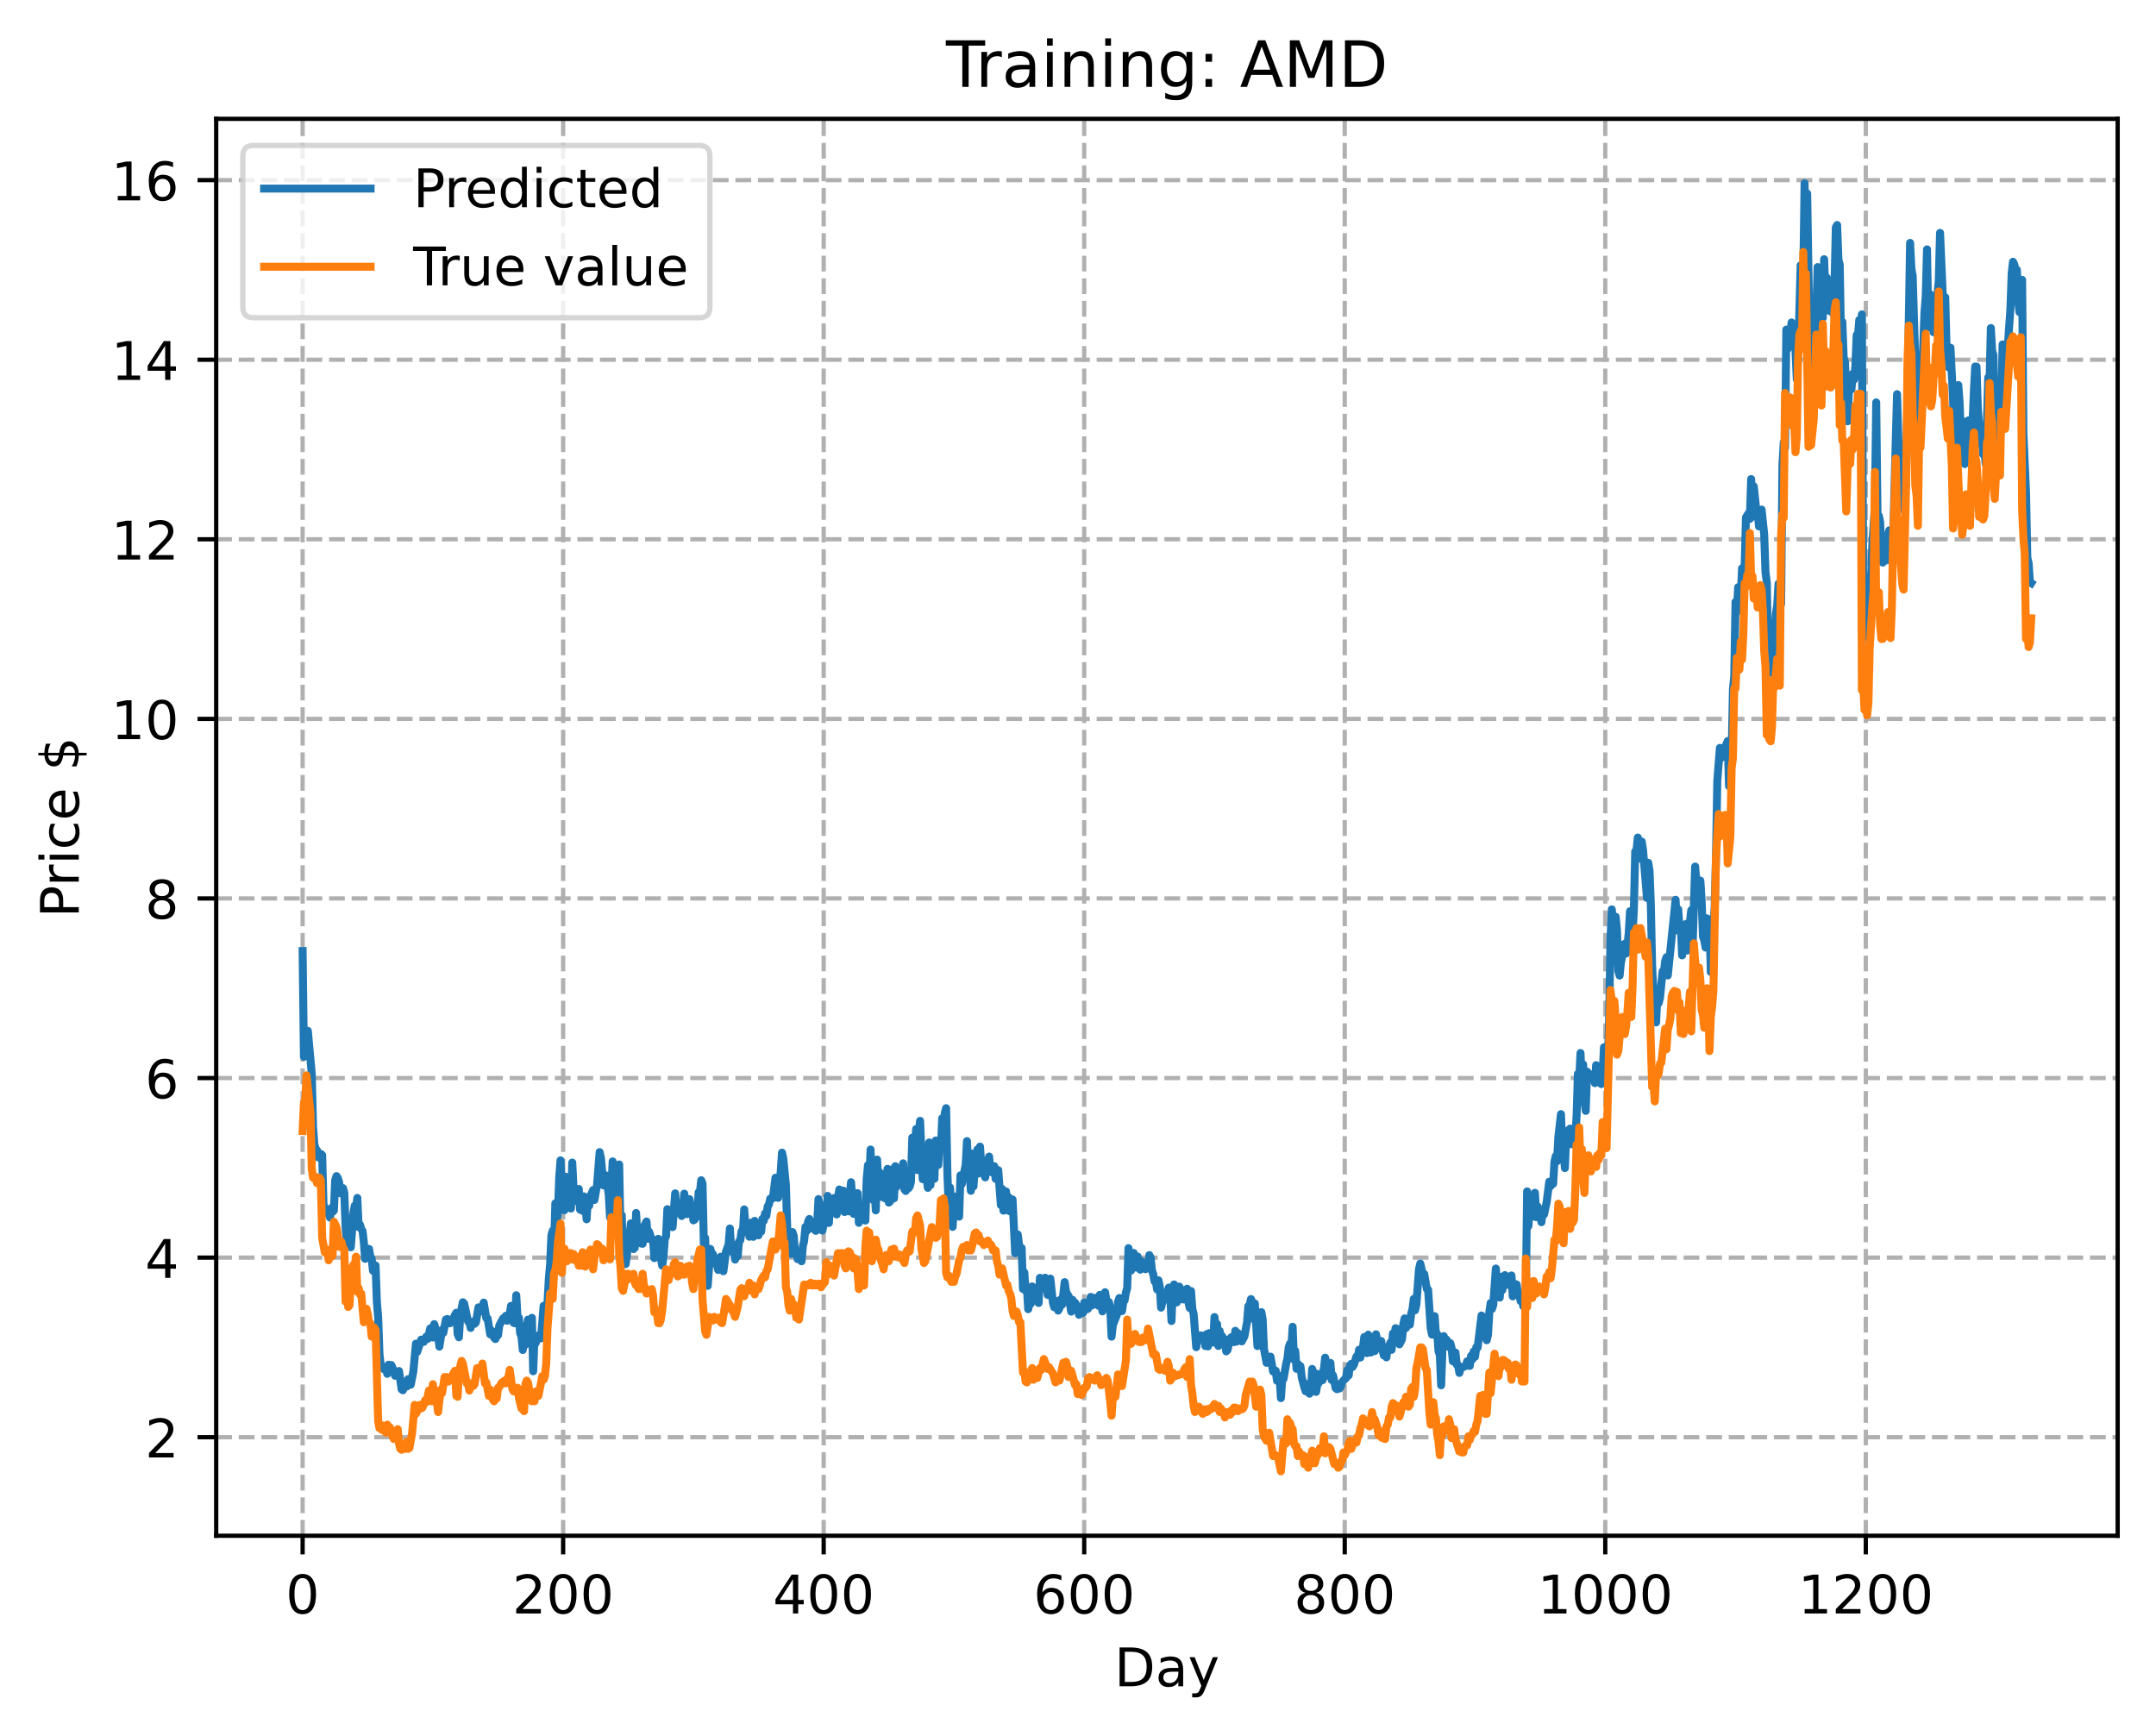 <?xml version="1.0" encoding="utf-8" standalone="no"?>
<!DOCTYPE svg PUBLIC "-//W3C//DTD SVG 1.1//EN"
  "http://www.w3.org/Graphics/SVG/1.1/DTD/svg11.dtd">
<!-- Created with matplotlib (https://matplotlib.org/) -->
<svg height="325.986pt" version="1.1" viewBox="0 0 404.923 325.986" width="404.923pt" xmlns="http://www.w3.org/2000/svg" xmlns:xlink="http://www.w3.org/1999/xlink">
 <defs>
  <style type="text/css">
*{stroke-linecap:butt;stroke-linejoin:round;}
  </style>
 </defs>
 <g id="figure_1">
  <g id="patch_1">
   <path d="M 0 325.986 
L 404.923 325.986 
L 404.923 0 
L 0 0 
z
" style="fill:#ffffff;"/>
  </g>
  <g id="axes_1">
   <g id="patch_2">
    <path d="M 40.603 288.43 
L 397.723 288.43 
L 397.723 22.318 
L 40.603 22.318 
z
" style="fill:#ffffff;"/>
   </g>
   <g id="matplotlib.axis_1">
    <g id="xtick_1">
     <g id="line2d_1">
      <path clip-path="url(#pa9d794dc86)" d="M 56.836 288.43 
L 56.836 22.318 
" style="fill:none;stroke:#b0b0b0;stroke-dasharray:2.96,1.28;stroke-dashoffset:0;stroke-width:0.8;"/>
     </g>
     <g id="line2d_2">
      <defs>
       <path d="M 0 0 
L 0 3.5 
" id="m381fa3b4b7" style="stroke:#000000;stroke-width:0.8;"/>
      </defs>
      <g>
       <use style="stroke:#000000;stroke-width:0.8;" x="56.836" xlink:href="#m381fa3b4b7" y="288.43"/>
      </g>
     </g>
     <g id="text_1">
      <!-- 0 -->
      <defs>
       <path d="M 31.781 66.406 
Q 24.172 66.406 20.328 58.906 
Q 16.5 51.422 16.5 36.375 
Q 16.5 21.391 20.328 13.891 
Q 24.172 6.391 31.781 6.391 
Q 39.453 6.391 43.281 13.891 
Q 47.125 21.391 47.125 36.375 
Q 47.125 51.422 43.281 58.906 
Q 39.453 66.406 31.781 66.406 
z
M 31.781 74.219 
Q 44.047 74.219 50.516 64.516 
Q 56.984 54.828 56.984 36.375 
Q 56.984 17.969 50.516 8.266 
Q 44.047 -1.422 31.781 -1.422 
Q 19.531 -1.422 13.062 8.266 
Q 6.594 17.969 6.594 36.375 
Q 6.594 54.828 13.062 64.516 
Q 19.531 74.219 31.781 74.219 
z
" id="DejaVuSans-48"/>
      </defs>
      <g transform="translate(53.655 303.029)scale(0.1 -0.1)">
       <use xlink:href="#DejaVuSans-48"/>
      </g>
     </g>
    </g>
    <g id="xtick_2">
     <g id="line2d_3">
      <path clip-path="url(#pa9d794dc86)" d="M 105.766 288.43 
L 105.766 22.318 
" style="fill:none;stroke:#b0b0b0;stroke-dasharray:2.96,1.28;stroke-dashoffset:0;stroke-width:0.8;"/>
     </g>
     <g id="line2d_4">
      <g>
       <use style="stroke:#000000;stroke-width:0.8;" x="105.766" xlink:href="#m381fa3b4b7" y="288.43"/>
      </g>
     </g>
     <g id="text_2">
      <!-- 200 -->
      <defs>
       <path d="M 19.188 8.297 
L 53.609 8.297 
L 53.609 0 
L 7.328 0 
L 7.328 8.297 
Q 12.938 14.109 22.625 23.891 
Q 32.328 33.688 34.812 36.531 
Q 39.547 41.844 41.422 45.531 
Q 43.312 49.219 43.312 52.781 
Q 43.312 58.594 39.234 62.25 
Q 35.156 65.922 28.609 65.922 
Q 23.969 65.922 18.812 64.312 
Q 13.672 62.703 7.812 59.422 
L 7.812 69.391 
Q 13.766 71.781 18.938 73 
Q 24.125 74.219 28.422 74.219 
Q 39.75 74.219 46.484 68.547 
Q 53.219 62.891 53.219 53.422 
Q 53.219 48.922 51.531 44.891 
Q 49.859 40.875 45.406 35.406 
Q 44.188 33.984 37.641 27.219 
Q 31.109 20.453 19.188 8.297 
z
" id="DejaVuSans-50"/>
      </defs>
      <g transform="translate(96.223 303.029)scale(0.1 -0.1)">
       <use xlink:href="#DejaVuSans-50"/>
       <use x="63.623" xlink:href="#DejaVuSans-48"/>
       <use x="127.246" xlink:href="#DejaVuSans-48"/>
      </g>
     </g>
    </g>
    <g id="xtick_3">
     <g id="line2d_5">
      <path clip-path="url(#pa9d794dc86)" d="M 154.697 288.43 
L 154.697 22.318 
" style="fill:none;stroke:#b0b0b0;stroke-dasharray:2.96,1.28;stroke-dashoffset:0;stroke-width:0.8;"/>
     </g>
     <g id="line2d_6">
      <g>
       <use style="stroke:#000000;stroke-width:0.8;" x="154.697" xlink:href="#m381fa3b4b7" y="288.43"/>
      </g>
     </g>
     <g id="text_3">
      <!-- 400 -->
      <defs>
       <path d="M 37.797 64.312 
L 12.891 25.391 
L 37.797 25.391 
z
M 35.203 72.906 
L 47.609 72.906 
L 47.609 25.391 
L 58.016 25.391 
L 58.016 17.188 
L 47.609 17.188 
L 47.609 0 
L 37.797 0 
L 37.797 17.188 
L 4.891 17.188 
L 4.891 26.703 
z
" id="DejaVuSans-52"/>
      </defs>
      <g transform="translate(145.153 303.029)scale(0.1 -0.1)">
       <use xlink:href="#DejaVuSans-52"/>
       <use x="63.623" xlink:href="#DejaVuSans-48"/>
       <use x="127.246" xlink:href="#DejaVuSans-48"/>
      </g>
     </g>
    </g>
    <g id="xtick_4">
     <g id="line2d_7">
      <path clip-path="url(#pa9d794dc86)" d="M 203.628 288.43 
L 203.628 22.318 
" style="fill:none;stroke:#b0b0b0;stroke-dasharray:2.96,1.28;stroke-dashoffset:0;stroke-width:0.8;"/>
     </g>
     <g id="line2d_8">
      <g>
       <use style="stroke:#000000;stroke-width:0.8;" x="203.628" xlink:href="#m381fa3b4b7" y="288.43"/>
      </g>
     </g>
     <g id="text_4">
      <!-- 600 -->
      <defs>
       <path d="M 33.016 40.375 
Q 26.375 40.375 22.484 35.828 
Q 18.609 31.297 18.609 23.391 
Q 18.609 15.531 22.484 10.953 
Q 26.375 6.391 33.016 6.391 
Q 39.656 6.391 43.531 10.953 
Q 47.406 15.531 47.406 23.391 
Q 47.406 31.297 43.531 35.828 
Q 39.656 40.375 33.016 40.375 
z
M 52.594 71.297 
L 52.594 62.312 
Q 48.875 64.062 45.094 64.984 
Q 41.312 65.922 37.594 65.922 
Q 27.828 65.922 22.672 59.328 
Q 17.531 52.734 16.797 39.406 
Q 19.672 43.656 24.016 45.922 
Q 28.375 48.188 33.594 48.188 
Q 44.578 48.188 50.953 41.516 
Q 57.328 34.859 57.328 23.391 
Q 57.328 12.156 50.688 5.359 
Q 44.047 -1.422 33.016 -1.422 
Q 20.359 -1.422 13.672 8.266 
Q 6.984 17.969 6.984 36.375 
Q 6.984 53.656 15.188 63.938 
Q 23.391 74.219 37.203 74.219 
Q 40.922 74.219 44.703 73.484 
Q 48.484 72.75 52.594 71.297 
z
" id="DejaVuSans-54"/>
      </defs>
      <g transform="translate(194.084 303.029)scale(0.1 -0.1)">
       <use xlink:href="#DejaVuSans-54"/>
       <use x="63.623" xlink:href="#DejaVuSans-48"/>
       <use x="127.246" xlink:href="#DejaVuSans-48"/>
      </g>
     </g>
    </g>
    <g id="xtick_5">
     <g id="line2d_9">
      <path clip-path="url(#pa9d794dc86)" d="M 252.558 288.43 
L 252.558 22.318 
" style="fill:none;stroke:#b0b0b0;stroke-dasharray:2.96,1.28;stroke-dashoffset:0;stroke-width:0.8;"/>
     </g>
     <g id="line2d_10">
      <g>
       <use style="stroke:#000000;stroke-width:0.8;" x="252.558" xlink:href="#m381fa3b4b7" y="288.43"/>
      </g>
     </g>
     <g id="text_5">
      <!-- 800 -->
      <defs>
       <path d="M 31.781 34.625 
Q 24.75 34.625 20.719 30.859 
Q 16.703 27.094 16.703 20.516 
Q 16.703 13.922 20.719 10.156 
Q 24.75 6.391 31.781 6.391 
Q 38.812 6.391 42.859 10.172 
Q 46.922 13.969 46.922 20.516 
Q 46.922 27.094 42.891 30.859 
Q 38.875 34.625 31.781 34.625 
z
M 21.922 38.812 
Q 15.578 40.375 12.031 44.719 
Q 8.5 49.078 8.5 55.328 
Q 8.5 64.062 14.719 69.141 
Q 20.953 74.219 31.781 74.219 
Q 42.672 74.219 48.875 69.141 
Q 55.078 64.062 55.078 55.328 
Q 55.078 49.078 51.531 44.719 
Q 48 40.375 41.703 38.812 
Q 48.828 37.156 52.797 32.312 
Q 56.781 27.484 56.781 20.516 
Q 56.781 9.906 50.312 4.234 
Q 43.844 -1.422 31.781 -1.422 
Q 19.734 -1.422 13.25 4.234 
Q 6.781 9.906 6.781 20.516 
Q 6.781 27.484 10.781 32.312 
Q 14.797 37.156 21.922 38.812 
z
M 18.312 54.391 
Q 18.312 48.734 21.844 45.562 
Q 25.391 42.391 31.781 42.391 
Q 38.141 42.391 41.719 45.562 
Q 45.312 48.734 45.312 54.391 
Q 45.312 60.062 41.719 63.234 
Q 38.141 66.406 31.781 66.406 
Q 25.391 66.406 21.844 63.234 
Q 18.312 60.062 18.312 54.391 
z
" id="DejaVuSans-56"/>
      </defs>
      <g transform="translate(243.015 303.029)scale(0.1 -0.1)">
       <use xlink:href="#DejaVuSans-56"/>
       <use x="63.623" xlink:href="#DejaVuSans-48"/>
       <use x="127.246" xlink:href="#DejaVuSans-48"/>
      </g>
     </g>
    </g>
    <g id="xtick_6">
     <g id="line2d_11">
      <path clip-path="url(#pa9d794dc86)" d="M 301.489 288.43 
L 301.489 22.318 
" style="fill:none;stroke:#b0b0b0;stroke-dasharray:2.96,1.28;stroke-dashoffset:0;stroke-width:0.8;"/>
     </g>
     <g id="line2d_12">
      <g>
       <use style="stroke:#000000;stroke-width:0.8;" x="301.489" xlink:href="#m381fa3b4b7" y="288.43"/>
      </g>
     </g>
     <g id="text_6">
      <!-- 1000 -->
      <defs>
       <path d="M 12.406 8.297 
L 28.516 8.297 
L 28.516 63.922 
L 10.984 60.406 
L 10.984 69.391 
L 28.422 72.906 
L 38.281 72.906 
L 38.281 8.297 
L 54.391 8.297 
L 54.391 0 
L 12.406 0 
z
" id="DejaVuSans-49"/>
      </defs>
      <g transform="translate(288.764 303.029)scale(0.1 -0.1)">
       <use xlink:href="#DejaVuSans-49"/>
       <use x="63.623" xlink:href="#DejaVuSans-48"/>
       <use x="127.246" xlink:href="#DejaVuSans-48"/>
       <use x="190.869" xlink:href="#DejaVuSans-48"/>
      </g>
     </g>
    </g>
    <g id="xtick_7">
     <g id="line2d_13">
      <path clip-path="url(#pa9d794dc86)" d="M 350.419 288.43 
L 350.419 22.318 
" style="fill:none;stroke:#b0b0b0;stroke-dasharray:2.96,1.28;stroke-dashoffset:0;stroke-width:0.8;"/>
     </g>
     <g id="line2d_14">
      <g>
       <use style="stroke:#000000;stroke-width:0.8;" x="350.419" xlink:href="#m381fa3b4b7" y="288.43"/>
      </g>
     </g>
     <g id="text_7">
      <!-- 1200 -->
      <g transform="translate(337.694 303.029)scale(0.1 -0.1)">
       <use xlink:href="#DejaVuSans-49"/>
       <use x="63.623" xlink:href="#DejaVuSans-50"/>
       <use x="127.246" xlink:href="#DejaVuSans-48"/>
       <use x="190.869" xlink:href="#DejaVuSans-48"/>
      </g>
     </g>
    </g>
    <g id="text_8">
     <!-- Day -->
     <defs>
      <path d="M 19.672 64.797 
L 19.672 8.109 
L 31.594 8.109 
Q 46.688 8.109 53.688 14.938 
Q 60.688 21.781 60.688 36.531 
Q 60.688 51.172 53.688 57.984 
Q 46.688 64.797 31.594 64.797 
z
M 9.812 72.906 
L 30.078 72.906 
Q 51.266 72.906 61.172 64.094 
Q 71.094 55.281 71.094 36.531 
Q 71.094 17.672 61.125 8.828 
Q 51.172 0 30.078 0 
L 9.812 0 
z
" id="DejaVuSans-68"/>
      <path d="M 34.281 27.484 
Q 23.391 27.484 19.188 25 
Q 14.984 22.516 14.984 16.5 
Q 14.984 11.719 18.141 8.906 
Q 21.297 6.109 26.703 6.109 
Q 34.188 6.109 38.703 11.406 
Q 43.219 16.703 43.219 25.484 
L 43.219 27.484 
z
M 52.203 31.203 
L 52.203 0 
L 43.219 0 
L 43.219 8.297 
Q 40.141 3.328 35.547 0.953 
Q 30.953 -1.422 24.312 -1.422 
Q 15.922 -1.422 10.953 3.297 
Q 6 8.016 6 15.922 
Q 6 25.141 12.172 29.828 
Q 18.359 34.516 30.609 34.516 
L 43.219 34.516 
L 43.219 35.406 
Q 43.219 41.609 39.141 45 
Q 35.062 48.391 27.688 48.391 
Q 23 48.391 18.547 47.266 
Q 14.109 46.141 10.016 43.891 
L 10.016 52.203 
Q 14.938 54.109 19.578 55.047 
Q 24.219 56 28.609 56 
Q 40.484 56 46.344 49.844 
Q 52.203 43.703 52.203 31.203 
z
" id="DejaVuSans-97"/>
      <path d="M 32.172 -5.078 
Q 28.375 -14.844 24.75 -17.812 
Q 21.141 -20.797 15.094 -20.797 
L 7.906 -20.797 
L 7.906 -13.281 
L 13.188 -13.281 
Q 16.891 -13.281 18.938 -11.516 
Q 21 -9.766 23.484 -3.219 
L 25.094 0.875 
L 2.984 54.688 
L 12.5 54.688 
L 29.594 11.922 
L 46.688 54.688 
L 56.203 54.688 
z
" id="DejaVuSans-121"/>
     </defs>
     <g transform="translate(209.29 316.707)scale(0.1 -0.1)">
      <use xlink:href="#DejaVuSans-68"/>
      <use x="77.002" xlink:href="#DejaVuSans-97"/>
      <use x="138.281" xlink:href="#DejaVuSans-121"/>
     </g>
    </g>
   </g>
   <g id="matplotlib.axis_2">
    <g id="ytick_1">
     <g id="line2d_15">
      <path clip-path="url(#pa9d794dc86)" d="M 40.603 269.926 
L 397.723 269.926 
" style="fill:none;stroke:#b0b0b0;stroke-dasharray:2.96,1.28;stroke-dashoffset:0;stroke-width:0.8;"/>
     </g>
     <g id="line2d_16">
      <defs>
       <path d="M 0 0 
L -3.5 0 
" id="m1e5d47e717" style="stroke:#000000;stroke-width:0.8;"/>
      </defs>
      <g>
       <use style="stroke:#000000;stroke-width:0.8;" x="40.603" xlink:href="#m1e5d47e717" y="269.926"/>
      </g>
     </g>
     <g id="text_9">
      <!-- 2 -->
      <g transform="translate(27.241 273.725)scale(0.1 -0.1)">
       <use xlink:href="#DejaVuSans-50"/>
      </g>
     </g>
    </g>
    <g id="ytick_2">
     <g id="line2d_17">
      <path clip-path="url(#pa9d794dc86)" d="M 40.603 236.198 
L 397.723 236.198 
" style="fill:none;stroke:#b0b0b0;stroke-dasharray:2.96,1.28;stroke-dashoffset:0;stroke-width:0.8;"/>
     </g>
     <g id="line2d_18">
      <g>
       <use style="stroke:#000000;stroke-width:0.8;" x="40.603" xlink:href="#m1e5d47e717" y="236.198"/>
      </g>
     </g>
     <g id="text_10">
      <!-- 4 -->
      <g transform="translate(27.241 239.997)scale(0.1 -0.1)">
       <use xlink:href="#DejaVuSans-52"/>
      </g>
     </g>
    </g>
    <g id="ytick_3">
     <g id="line2d_19">
      <path clip-path="url(#pa9d794dc86)" d="M 40.603 202.47 
L 397.723 202.47 
" style="fill:none;stroke:#b0b0b0;stroke-dasharray:2.96,1.28;stroke-dashoffset:0;stroke-width:0.8;"/>
     </g>
     <g id="line2d_20">
      <g>
       <use style="stroke:#000000;stroke-width:0.8;" x="40.603" xlink:href="#m1e5d47e717" y="202.47"/>
      </g>
     </g>
     <g id="text_11">
      <!-- 6 -->
      <g transform="translate(27.241 206.27)scale(0.1 -0.1)">
       <use xlink:href="#DejaVuSans-54"/>
      </g>
     </g>
    </g>
    <g id="ytick_4">
     <g id="line2d_21">
      <path clip-path="url(#pa9d794dc86)" d="M 40.603 168.743 
L 397.723 168.743 
" style="fill:none;stroke:#b0b0b0;stroke-dasharray:2.96,1.28;stroke-dashoffset:0;stroke-width:0.8;"/>
     </g>
     <g id="line2d_22">
      <g>
       <use style="stroke:#000000;stroke-width:0.8;" x="40.603" xlink:href="#m1e5d47e717" y="168.743"/>
      </g>
     </g>
     <g id="text_12">
      <!-- 8 -->
      <g transform="translate(27.241 172.542)scale(0.1 -0.1)">
       <use xlink:href="#DejaVuSans-56"/>
      </g>
     </g>
    </g>
    <g id="ytick_5">
     <g id="line2d_23">
      <path clip-path="url(#pa9d794dc86)" d="M 40.603 135.015 
L 397.723 135.015 
" style="fill:none;stroke:#b0b0b0;stroke-dasharray:2.96,1.28;stroke-dashoffset:0;stroke-width:0.8;"/>
     </g>
     <g id="line2d_24">
      <g>
       <use style="stroke:#000000;stroke-width:0.8;" x="40.603" xlink:href="#m1e5d47e717" y="135.015"/>
      </g>
     </g>
     <g id="text_13">
      <!-- 10 -->
      <g transform="translate(20.878 138.814)scale(0.1 -0.1)">
       <use xlink:href="#DejaVuSans-49"/>
       <use x="63.623" xlink:href="#DejaVuSans-48"/>
      </g>
     </g>
    </g>
    <g id="ytick_6">
     <g id="line2d_25">
      <path clip-path="url(#pa9d794dc86)" d="M 40.603 101.287 
L 397.723 101.287 
" style="fill:none;stroke:#b0b0b0;stroke-dasharray:2.96,1.28;stroke-dashoffset:0;stroke-width:0.8;"/>
     </g>
     <g id="line2d_26">
      <g>
       <use style="stroke:#000000;stroke-width:0.8;" x="40.603" xlink:href="#m1e5d47e717" y="101.287"/>
      </g>
     </g>
     <g id="text_14">
      <!-- 12 -->
      <g transform="translate(20.878 105.086)scale(0.1 -0.1)">
       <use xlink:href="#DejaVuSans-49"/>
       <use x="63.623" xlink:href="#DejaVuSans-50"/>
      </g>
     </g>
    </g>
    <g id="ytick_7">
     <g id="line2d_27">
      <path clip-path="url(#pa9d794dc86)" d="M 40.603 67.559 
L 397.723 67.559 
" style="fill:none;stroke:#b0b0b0;stroke-dasharray:2.96,1.28;stroke-dashoffset:0;stroke-width:0.8;"/>
     </g>
     <g id="line2d_28">
      <g>
       <use style="stroke:#000000;stroke-width:0.8;" x="40.603" xlink:href="#m1e5d47e717" y="67.559"/>
      </g>
     </g>
     <g id="text_15">
      <!-- 14 -->
      <g transform="translate(20.878 71.358)scale(0.1 -0.1)">
       <use xlink:href="#DejaVuSans-49"/>
       <use x="63.623" xlink:href="#DejaVuSans-52"/>
      </g>
     </g>
    </g>
    <g id="ytick_8">
     <g id="line2d_29">
      <path clip-path="url(#pa9d794dc86)" d="M 40.603 33.831 
L 397.723 33.831 
" style="fill:none;stroke:#b0b0b0;stroke-dasharray:2.96,1.28;stroke-dashoffset:0;stroke-width:0.8;"/>
     </g>
     <g id="line2d_30">
      <g>
       <use style="stroke:#000000;stroke-width:0.8;" x="40.603" xlink:href="#m1e5d47e717" y="33.831"/>
      </g>
     </g>
     <g id="text_16">
      <!-- 16 -->
      <g transform="translate(20.878 37.631)scale(0.1 -0.1)">
       <use xlink:href="#DejaVuSans-49"/>
       <use x="63.623" xlink:href="#DejaVuSans-54"/>
      </g>
     </g>
    </g>
    <g id="text_17">
     <!-- Price $ -->
     <defs>
      <path d="M 19.672 64.797 
L 19.672 37.406 
L 32.078 37.406 
Q 38.969 37.406 42.719 40.969 
Q 46.484 44.531 46.484 51.125 
Q 46.484 57.672 42.719 61.234 
Q 38.969 64.797 32.078 64.797 
z
M 9.812 72.906 
L 32.078 72.906 
Q 44.344 72.906 50.609 67.359 
Q 56.891 61.812 56.891 51.125 
Q 56.891 40.328 50.609 34.812 
Q 44.344 29.297 32.078 29.297 
L 19.672 29.297 
L 19.672 0 
L 9.812 0 
z
" id="DejaVuSans-80"/>
      <path d="M 41.109 46.297 
Q 39.594 47.172 37.812 47.578 
Q 36.031 48 33.891 48 
Q 26.266 48 22.188 43.047 
Q 18.109 38.094 18.109 28.812 
L 18.109 0 
L 9.078 0 
L 9.078 54.688 
L 18.109 54.688 
L 18.109 46.188 
Q 20.953 51.172 25.484 53.578 
Q 30.031 56 36.531 56 
Q 37.453 56 38.578 55.875 
Q 39.703 55.766 41.062 55.516 
z
" id="DejaVuSans-114"/>
      <path d="M 9.422 54.688 
L 18.406 54.688 
L 18.406 0 
L 9.422 0 
z
M 9.422 75.984 
L 18.406 75.984 
L 18.406 64.594 
L 9.422 64.594 
z
" id="DejaVuSans-105"/>
      <path d="M 48.781 52.594 
L 48.781 44.188 
Q 44.969 46.297 41.141 47.344 
Q 37.312 48.391 33.406 48.391 
Q 24.656 48.391 19.812 42.844 
Q 14.984 37.312 14.984 27.297 
Q 14.984 17.281 19.812 11.734 
Q 24.656 6.203 33.406 6.203 
Q 37.312 6.203 41.141 7.25 
Q 44.969 8.297 48.781 10.406 
L 48.781 2.094 
Q 45.016 0.344 40.984 -0.531 
Q 36.969 -1.422 32.422 -1.422 
Q 20.062 -1.422 12.781 6.344 
Q 5.516 14.109 5.516 27.297 
Q 5.516 40.672 12.859 48.328 
Q 20.219 56 33.016 56 
Q 37.156 56 41.109 55.141 
Q 45.062 54.297 48.781 52.594 
z
" id="DejaVuSans-99"/>
      <path d="M 56.203 29.594 
L 56.203 25.203 
L 14.891 25.203 
Q 15.484 15.922 20.484 11.062 
Q 25.484 6.203 34.422 6.203 
Q 39.594 6.203 44.453 7.469 
Q 49.312 8.734 54.109 11.281 
L 54.109 2.781 
Q 49.266 0.734 44.188 -0.344 
Q 39.109 -1.422 33.891 -1.422 
Q 20.797 -1.422 13.156 6.188 
Q 5.516 13.812 5.516 26.812 
Q 5.516 40.234 12.766 48.109 
Q 20.016 56 32.328 56 
Q 43.359 56 49.781 48.891 
Q 56.203 41.797 56.203 29.594 
z
M 47.219 32.234 
Q 47.125 39.594 43.094 43.984 
Q 39.062 48.391 32.422 48.391 
Q 24.906 48.391 20.391 44.141 
Q 15.875 39.891 15.188 32.172 
z
" id="DejaVuSans-101"/>
      <path id="DejaVuSans-32"/>
      <path d="M 33.797 -14.703 
L 28.906 -14.703 
L 28.859 0 
Q 23.734 0.094 18.609 1.188 
Q 13.484 2.297 8.297 4.5 
L 8.297 13.281 
Q 13.281 10.156 18.375 8.562 
Q 23.484 6.984 28.906 6.938 
L 28.906 29.203 
Q 18.109 30.953 13.203 35.156 
Q 8.297 39.359 8.297 46.688 
Q 8.297 54.641 13.625 59.219 
Q 18.953 63.812 28.906 64.5 
L 28.906 75.984 
L 33.797 75.984 
L 33.797 64.656 
Q 38.328 64.453 42.578 63.688 
Q 46.828 62.938 50.875 61.625 
L 50.875 53.078 
Q 46.828 55.125 42.547 56.25 
Q 38.281 57.375 33.797 57.562 
L 33.797 36.719 
Q 44.875 35.016 50.094 30.609 
Q 55.328 26.219 55.328 18.609 
Q 55.328 10.359 49.781 5.594 
Q 44.234 0.828 33.797 0.094 
z
M 28.906 37.594 
L 28.906 57.625 
Q 23.25 56.984 20.266 54.391 
Q 17.281 51.812 17.281 47.516 
Q 17.281 43.312 20.031 40.969 
Q 22.797 38.625 28.906 37.594 
z
M 33.797 28.219 
L 33.797 7.078 
Q 39.984 7.906 43.141 10.594 
Q 46.297 13.281 46.297 17.672 
Q 46.297 21.969 43.281 24.5 
Q 40.281 27.047 33.797 28.219 
z
" id="DejaVuSans-36"/>
     </defs>
     <g transform="translate(14.798 172.342)rotate(-90)scale(0.1 -0.1)">
      <use xlink:href="#DejaVuSans-80"/>
      <use x="58.553" xlink:href="#DejaVuSans-114"/>
      <use x="99.666" xlink:href="#DejaVuSans-105"/>
      <use x="127.449" xlink:href="#DejaVuSans-99"/>
      <use x="182.43" xlink:href="#DejaVuSans-101"/>
      <use x="243.953" xlink:href="#DejaVuSans-32"/>
      <use x="275.74" xlink:href="#DejaVuSans-36"/>
     </g>
    </g>
   </g>
   <g id="line2d_31">
    <path clip-path="url(#pa9d794dc86)" d="M 56.836 178.618 
L 57.081 198.466 
L 57.325 197.437 
L 57.57 197.178 
L 57.814 193.61 
L 58.548 201.617 
L 58.793 211.656 
L 59.038 214.864 
L 59.282 215.797 
L 59.527 216.022 
L 59.772 217.365 
L 60.261 216.71 
L 60.506 216.937 
L 60.75 226.011 
L 60.995 227.357 
L 61.24 227.745 
L 61.729 227.884 
L 61.974 228.673 
L 62.218 226.891 
L 62.463 227.612 
L 62.708 227.353 
L 62.952 221.647 
L 63.197 220.888 
L 63.441 221.24 
L 63.686 222.001 
L 63.931 224.118 
L 64.175 223.474 
L 64.42 223.151 
L 64.665 224.043 
L 64.909 230.528 
L 65.154 233.164 
L 65.399 231.005 
L 65.643 233.757 
L 65.888 234.253 
L 66.377 227.795 
L 66.622 226.447 
L 66.867 226.889 
L 67.111 224.991 
L 67.356 230.444 
L 67.601 229.995 
L 67.845 230.84 
L 68.09 231.196 
L 68.335 233.305 
L 68.579 236.423 
L 68.824 235.735 
L 69.069 234.532 
L 69.313 234.565 
L 69.558 236.087 
L 69.802 236.366 
L 70.047 238.666 
L 70.292 237.657 
L 70.536 237.666 
L 70.781 244.489 
L 71.026 247.383 
L 71.27 254.339 
L 71.515 256.472 
L 71.76 256.703 
L 72.004 257.099 
L 72.249 256.749 
L 72.494 257.237 
L 72.738 258.022 
L 72.983 256.316 
L 73.228 256.645 
L 73.472 256.358 
L 73.717 256.843 
L 74.206 258.386 
L 74.451 257.73 
L 74.696 258.315 
L 74.94 257.498 
L 75.429 260.931 
L 75.674 261.103 
L 75.919 260.067 
L 76.163 260.35 
L 76.408 260.398 
L 76.653 259.026 
L 76.897 260.036 
L 77.142 260.066 
L 77.631 257.573 
L 78.121 252.357 
L 78.365 253.89 
L 79.099 251.606 
L 79.344 252.059 
L 79.589 252.024 
L 80.078 251.019 
L 80.323 251.465 
L 80.812 249.481 
L 81.056 249.411 
L 81.301 251.201 
L 81.546 248.693 
L 82.28 251.069 
L 82.524 252.916 
L 83.014 249.783 
L 83.258 250.329 
L 83.748 247.831 
L 83.992 247.723 
L 84.237 248.318 
L 84.482 248.534 
L 84.726 247.811 
L 84.971 248.134 
L 85.46 246.936 
L 85.705 246.551 
L 85.95 250.542 
L 86.194 251.154 
L 86.439 247.066 
L 86.928 244.575 
L 87.173 244.821 
L 87.907 248.181 
L 88.151 248.249 
L 88.396 249.403 
L 88.641 248.376 
L 88.885 248.22 
L 89.13 248.635 
L 89.375 248.38 
L 89.864 245.533 
L 90.109 245.615 
L 90.353 246.119 
L 90.598 246.28 
L 90.843 244.645 
L 91.332 247.559 
L 91.577 247.618 
L 92.066 250.606 
L 92.311 249.895 
L 92.555 250.309 
L 92.8 251.244 
L 93.044 251.491 
L 93.289 250.937 
L 93.534 250.761 
L 93.778 248.921 
L 94.512 247.595 
L 94.757 247.766 
L 95.002 247.128 
L 95.246 248.052 
L 95.491 247.098 
L 95.736 246.771 
L 95.98 245.255 
L 96.47 248.462 
L 96.714 248.523 
L 96.959 243.257 
L 97.204 247.631 
L 97.448 247.467 
L 97.693 250.384 
L 97.938 251.068 
L 98.182 253.548 
L 98.427 250.278 
L 98.672 252.56 
L 98.916 249.314 
L 99.161 247.845 
L 99.405 248.336 
L 99.65 249.094 
L 99.895 247.504 
L 100.139 257.54 
L 100.384 251.419 
L 100.629 252.216 
L 100.873 251.219 
L 101.118 250.806 
L 101.363 250.885 
L 101.607 251.36 
L 102.097 245.245 
L 102.341 250.001 
L 102.586 248.955 
L 103.075 240.168 
L 103.32 237.36 
L 103.565 232.015 
L 103.809 231.127 
L 104.054 234.511 
L 104.299 225.999 
L 104.543 229.381 
L 104.788 227.718 
L 105.032 221.025 
L 105.277 217.925 
L 105.522 223.443 
L 105.766 222.817 
L 106.011 227.293 
L 106.256 221.015 
L 106.5 226.324 
L 106.745 226.413 
L 106.99 221.927 
L 107.234 226.977 
L 107.479 218.351 
L 107.724 223.337 
L 107.968 223.425 
L 108.213 225.499 
L 108.458 225.658 
L 108.702 223.295 
L 108.947 227.193 
L 109.192 226.554 
L 109.436 227.426 
L 109.681 224.695 
L 109.926 225.907 
L 110.17 228.998 
L 110.415 225.103 
L 110.66 226.462 
L 110.904 224.6 
L 111.393 223.498 
L 111.638 225.365 
L 112.127 222.627 
L 112.617 216.384 
L 112.861 217.504 
L 113.351 222.627 
L 113.595 222.457 
L 113.84 220.769 
L 114.329 224.37 
L 114.574 228.678 
L 115.063 218.124 
L 115.308 224.029 
L 115.553 222.204 
L 115.797 225.397 
L 116.042 225.859 
L 116.287 218.704 
L 116.531 231.085 
L 116.776 228.251 
L 117.02 237.489 
L 117.265 232.688 
L 117.51 237.398 
L 117.754 235.66 
L 117.999 231.654 
L 118.244 231.88 
L 118.488 229.756 
L 118.733 233.259 
L 118.978 234.59 
L 119.222 234.352 
L 119.467 227.811 
L 119.712 232.481 
L 120.446 233.55 
L 120.69 233.599 
L 120.935 230.372 
L 121.424 229.418 
L 121.669 232.664 
L 121.914 231.336 
L 122.403 232.846 
L 122.648 232.823 
L 122.892 236.292 
L 123.381 234.504 
L 123.626 232.676 
L 123.871 235.571 
L 124.115 236.317 
L 124.36 237.686 
L 124.605 236.157 
L 124.849 232.769 
L 125.094 232.158 
L 125.339 227.097 
L 125.828 228.657 
L 126.073 229.388 
L 126.317 230.472 
L 126.807 224.129 
L 127.051 227.773 
L 127.296 227.191 
L 127.541 227.79 
L 127.785 227.964 
L 128.03 228.38 
L 128.275 226.814 
L 128.519 224.181 
L 128.764 226.783 
L 129.008 228.029 
L 129.498 225.214 
L 129.742 226.827 
L 129.987 227.056 
L 130.232 229.196 
L 130.476 229.044 
L 130.966 228.174 
L 131.21 223.922 
L 131.455 223.904 
L 131.7 221.667 
L 131.944 222.307 
L 132.189 233.565 
L 132.434 232.517 
L 132.678 239.501 
L 132.923 241.498 
L 133.412 234.568 
L 133.657 235.575 
L 133.902 235.545 
L 134.146 237.274 
L 134.391 236.367 
L 134.88 238.515 
L 135.125 236.368 
L 135.369 236.026 
L 135.614 236.858 
L 135.859 238.749 
L 136.348 235.081 
L 136.837 233.726 
L 137.082 230.725 
L 137.327 235.048 
L 137.571 234.42 
L 137.816 234.718 
L 138.061 236.565 
L 138.305 233.79 
L 138.55 235.915 
L 138.795 233.173 
L 139.039 232.924 
L 139.284 231.213 
L 139.529 231.482 
L 139.773 227.146 
L 140.018 230.76 
L 140.263 231.201 
L 140.507 229.896 
L 140.752 232.276 
L 140.996 229.643 
L 141.486 232.29 
L 141.73 229.296 
L 141.975 230.09 
L 142.22 230.485 
L 142.464 232.006 
L 142.709 230.688 
L 142.954 231.311 
L 143.198 228.916 
L 143.443 229.284 
L 143.688 227.887 
L 143.932 228.349 
L 144.177 226.59 
L 144.422 226.204 
L 144.666 225.111 
L 145.156 225.051 
L 145.645 221.201 
L 145.89 221.604 
L 146.134 224.978 
L 146.624 220.121 
L 146.868 216.482 
L 147.113 217.601 
L 147.602 222.573 
L 147.847 230.606 
L 148.091 233.757 
L 148.336 233.283 
L 148.581 235.509 
L 148.825 231.396 
L 149.07 232.101 
L 149.315 235.359 
L 149.559 235.202 
L 149.804 236.479 
L 150.049 235.26 
L 150.293 236.536 
L 150.538 236.878 
L 150.783 234.059 
L 151.027 233.063 
L 151.272 230.42 
L 151.517 231.203 
L 151.761 229.438 
L 152.006 228.941 
L 152.495 230.722 
L 152.74 229.657 
L 152.984 230.944 
L 153.229 231.169 
L 153.474 229.892 
L 153.718 225.206 
L 153.963 226.341 
L 154.208 229.978 
L 154.452 231.118 
L 154.697 230.016 
L 154.942 229.701 
L 155.186 229.571 
L 155.431 224.605 
L 155.676 229.686 
L 155.92 225.903 
L 156.165 225.58 
L 156.41 226.151 
L 156.654 225 
L 156.899 225.494 
L 157.144 228.092 
L 157.388 224.988 
L 157.633 223.4 
L 157.878 224.216 
L 158.122 223.996 
L 158.367 223.616 
L 158.612 227.631 
L 159.101 227.209 
L 159.345 227.505 
L 159.835 222.037 
L 160.324 227.984 
L 161.058 224.09 
L 161.303 229.658 
L 161.547 228.362 
L 161.792 228.549 
L 162.037 229.007 
L 162.281 228.676 
L 162.526 229.242 
L 162.771 221.454 
L 163.015 218.831 
L 163.26 221.92 
L 163.505 215.899 
L 163.749 223.163 
L 163.994 225.378 
L 164.239 223.266 
L 164.483 227.329 
L 164.728 217.789 
L 164.972 222.756 
L 165.217 220.181 
L 165.462 224.803 
L 165.706 220.981 
L 165.951 221.806 
L 166.196 225.059 
L 166.685 219.523 
L 166.93 225.862 
L 167.174 225.656 
L 167.419 224.017 
L 167.664 219.58 
L 167.908 225.063 
L 168.153 219.03 
L 168.398 222.899 
L 168.642 220.954 
L 168.887 221.091 
L 169.132 220.506 
L 169.376 221.874 
L 169.621 218.492 
L 169.866 223.382 
L 170.11 223.683 
L 170.355 220.874 
L 170.6 223.201 
L 170.844 222.892 
L 171.089 221.988 
L 171.333 213.671 
L 171.578 216.577 
L 171.823 215.472 
L 172.067 212.034 
L 172.312 219.753 
L 172.557 213.004 
L 172.801 210.512 
L 173.291 221.466 
L 173.535 221.489 
L 173.78 219.463 
L 174.269 223.097 
L 174.514 214.574 
L 174.759 222.575 
L 175.003 214.865 
L 175.493 221.397 
L 175.737 214.203 
L 175.982 218.086 
L 176.227 218.797 
L 176.471 214.127 
L 176.716 215.571 
L 176.96 210.029 
L 177.205 213.382 
L 177.45 209.018 
L 177.694 208.133 
L 177.939 220.64 
L 178.184 226.765 
L 178.428 223.041 
L 178.918 230.426 
L 179.162 226.224 
L 179.407 224.731 
L 179.652 227.384 
L 179.896 226.06 
L 180.141 228.499 
L 180.386 220.741 
L 180.63 222.391 
L 181.364 218.792 
L 181.609 214.314 
L 181.854 219.825 
L 182.098 220.047 
L 182.343 223.65 
L 182.588 216.658 
L 182.832 222.828 
L 183.077 219.507 
L 183.321 218.182 
L 183.566 215.888 
L 183.811 220.394 
L 184.055 215.346 
L 184.3 218.73 
L 184.545 217.946 
L 184.789 220.223 
L 185.034 221.131 
L 185.279 218.396 
L 185.523 218.494 
L 185.768 217.222 
L 186.013 220.083 
L 186.257 220.172 
L 186.502 219.846 
L 186.747 219.032 
L 186.991 221.412 
L 187.236 220.239 
L 187.481 219.767 
L 187.97 226.317 
L 188.215 223.295 
L 188.459 227.378 
L 188.704 224.163 
L 188.948 223.766 
L 189.193 227.313 
L 189.438 224.844 
L 189.682 227.494 
L 189.927 225.835 
L 190.172 225.279 
L 190.661 235.354 
L 190.906 232.946 
L 191.15 231.855 
L 191.395 233.83 
L 191.64 234.27 
L 191.884 234.408 
L 192.129 242.091 
L 192.374 238.967 
L 192.618 242.414 
L 192.863 241.648 
L 193.108 245.879 
L 193.352 244.75 
L 193.597 244.856 
L 193.842 241.609 
L 194.086 242.146 
L 194.331 243.125 
L 194.575 243.337 
L 194.82 243.83 
L 195.065 244.715 
L 195.309 239.996 
L 195.554 240.144 
L 195.799 241.988 
L 196.043 240.446 
L 196.288 239.973 
L 196.533 240.849 
L 196.777 243.199 
L 197.267 240.139 
L 197.756 244.709 
L 198.001 245.524 
L 198.245 244.327 
L 198.735 246.149 
L 198.979 245.72 
L 199.224 244.041 
L 199.469 245.041 
L 199.958 240.801 
L 200.203 242.508 
L 200.447 243.123 
L 200.692 243.375 
L 201.181 246.34 
L 201.426 244.114 
L 201.67 244.703 
L 201.915 244.655 
L 202.404 245.593 
L 202.649 246.933 
L 202.894 245.983 
L 203.138 245.736 
L 203.383 246.609 
L 203.628 244.639 
L 203.872 245.823 
L 204.117 245.913 
L 204.362 245.782 
L 204.851 243.578 
L 205.096 245.17 
L 205.34 243.827 
L 205.585 243.748 
L 206.319 245.244 
L 206.563 243.186 
L 207.053 246.294 
L 207.542 242.696 
L 208.031 245.638 
L 208.276 244.551 
L 208.521 245.817 
L 208.765 251.046 
L 209.01 248.865 
L 209.499 247.608 
L 209.744 247 
L 209.989 244.465 
L 210.233 243.786 
L 210.478 246.275 
L 210.723 246.231 
L 210.967 244.547 
L 211.212 244.219 
L 211.457 242.729 
L 211.701 241.925 
L 211.946 234.418 
L 212.435 238.611 
L 212.924 235.32 
L 213.169 238 
L 213.414 238.048 
L 213.658 235.984 
L 213.903 236.738 
L 214.148 238.46 
L 214.392 236.899 
L 214.637 237.849 
L 214.882 237.222 
L 215.126 238.374 
L 215.371 237.72 
L 215.616 237.722 
L 215.86 235.725 
L 216.105 236.212 
L 216.35 238.622 
L 216.594 239.328 
L 216.839 240.66 
L 217.084 240.738 
L 217.328 242.186 
L 217.573 240.46 
L 217.818 241.602 
L 218.062 245.59 
L 218.551 243.551 
L 218.796 243.934 
L 219.041 244.035 
L 219.285 242.46 
L 219.53 241.822 
L 219.775 243.005 
L 220.019 248.1 
L 220.264 242.227 
L 220.509 241.24 
L 220.753 242.271 
L 220.998 244.618 
L 221.243 243.946 
L 221.487 241.638 
L 221.732 242.138 
L 221.977 244.013 
L 222.221 244.052 
L 222.711 243.546 
L 222.955 242.037 
L 223.2 244.638 
L 223.445 245.661 
L 223.689 242.473 
L 223.934 245.843 
L 224.179 246.765 
L 224.668 253.019 
L 224.912 251.263 
L 225.157 250.816 
L 225.402 251.168 
L 225.646 250.814 
L 225.891 251.532 
L 226.136 251.152 
L 226.38 252.805 
L 226.625 250.569 
L 226.87 252.871 
L 227.114 250.375 
L 227.359 251.752 
L 227.604 250.3 
L 227.848 252.152 
L 228.093 247.358 
L 228.338 249.358 
L 228.582 248.672 
L 228.827 252.787 
L 229.072 249.97 
L 229.316 251.332 
L 229.561 250.965 
L 229.806 252.22 
L 230.05 251.558 
L 230.295 253.801 
L 230.539 253.559 
L 231.029 251.397 
L 231.273 251.14 
L 231.518 251.782 
L 231.763 252.066 
L 232.007 249.942 
L 232.252 251.973 
L 232.497 250.37 
L 232.986 251.641 
L 233.231 251.926 
L 233.72 250.978 
L 234.209 248.327 
L 234.454 245.301 
L 234.699 245.245 
L 234.943 243.983 
L 235.188 244.519 
L 235.433 247.731 
L 235.677 244.816 
L 236.167 252.815 
L 236.411 247.2 
L 236.656 249.365 
L 236.9 246.435 
L 237.145 247.779 
L 237.39 253.362 
L 237.879 255.957 
L 238.124 255.821 
L 238.368 255.073 
L 238.613 254.793 
L 239.102 257.58 
L 239.347 257.322 
L 239.592 257.441 
L 239.836 259.328 
L 240.081 258.346 
L 240.326 258.572 
L 240.57 262.585 
L 240.815 259.038 
L 241.06 258.969 
L 241.549 256.179 
L 241.794 255.16 
L 242.038 253.018 
L 242.283 252.345 
L 242.527 253.248 
L 242.772 249.184 
L 243.017 255.339 
L 243.261 253.723 
L 243.506 257.084 
L 243.751 256.153 
L 243.995 257.152 
L 244.24 256.571 
L 244.485 258.711 
L 244.974 260.562 
L 245.219 261.303 
L 245.463 259.961 
L 245.953 261.757 
L 246.197 261.41 
L 246.442 257.109 
L 246.687 258.236 
L 246.931 257.831 
L 247.176 261.412 
L 247.421 259.958 
L 247.665 259.763 
L 248.155 257.913 
L 248.399 259.205 
L 248.888 254.991 
L 249.133 257.392 
L 249.378 258.137 
L 249.622 258.463 
L 249.867 255.966 
L 250.112 259.187 
L 250.356 258.306 
L 250.846 260.693 
L 251.09 260.909 
L 251.335 260.154 
L 251.58 260.78 
L 251.824 260.431 
L 252.069 259.579 
L 252.558 259.017 
L 252.803 258.842 
L 253.048 257.313 
L 253.292 258.318 
L 253.537 256.437 
L 253.782 256.148 
L 254.026 256.725 
L 254.271 256.323 
L 254.76 254.771 
L 255.005 255.081 
L 255.249 253.496 
L 255.494 254.959 
L 255.739 253.553 
L 255.983 253.022 
L 256.228 251.102 
L 256.473 253.079 
L 256.717 254.128 
L 256.962 250.671 
L 257.451 254.027 
L 257.941 251.165 
L 258.185 253.764 
L 258.43 250.596 
L 258.919 253.019 
L 259.164 253.044 
L 259.409 251.858 
L 259.653 253.617 
L 259.898 254.568 
L 260.143 254.218 
L 260.387 254.931 
L 260.632 253.229 
L 260.876 252.868 
L 261.121 252.179 
L 261.366 253.514 
L 261.61 250.438 
L 261.855 251.302 
L 262.1 249.446 
L 262.344 250.112 
L 262.589 249.631 
L 262.834 252.483 
L 263.323 251.511 
L 263.568 248.656 
L 263.812 247.609 
L 264.057 249.416 
L 264.302 247.765 
L 264.546 247.839 
L 264.791 248.794 
L 265.036 246.735 
L 265.28 245.859 
L 265.525 243.944 
L 265.77 246.081 
L 266.014 245.014 
L 266.503 238.347 
L 266.748 237.31 
L 267.237 239.449 
L 267.482 239.263 
L 267.971 242.074 
L 268.216 242.215 
L 268.705 249.488 
L 268.95 250.658 
L 269.195 248.276 
L 269.439 247.194 
L 269.684 250.524 
L 269.929 250.558 
L 270.173 253.799 
L 270.418 254.472 
L 270.663 260.179 
L 270.907 253.377 
L 271.152 250.939 
L 271.397 251.841 
L 271.641 251.571 
L 271.886 251.945 
L 272.131 252.984 
L 272.375 252.252 
L 272.62 253.121 
L 272.864 255.672 
L 273.109 254.525 
L 273.354 254.03 
L 273.598 256.314 
L 273.843 256.366 
L 274.088 257.853 
L 274.332 256.953 
L 275.311 256.526 
L 275.556 255.662 
L 275.8 255.617 
L 276.045 256.532 
L 276.29 254.639 
L 276.534 255.294 
L 276.779 253.823 
L 277.024 254.823 
L 277.268 253.024 
L 277.513 253.101 
L 278.247 247.068 
L 278.491 248.518 
L 278.736 247.829 
L 278.981 250.864 
L 279.225 251.716 
L 279.47 250.676 
L 279.715 246.418 
L 279.959 244.714 
L 280.204 245.844 
L 280.449 245.105 
L 280.938 238.247 
L 281.183 241.541 
L 281.427 241.745 
L 281.672 243.706 
L 281.917 239.8 
L 282.161 242.298 
L 282.406 240.056 
L 282.651 239.483 
L 282.895 240.133 
L 283.14 241.311 
L 283.385 240.478 
L 283.629 240.677 
L 283.874 239.552 
L 284.118 243.473 
L 284.608 241.169 
L 284.852 241.258 
L 285.097 243.27 
L 285.342 243.099 
L 285.586 244.363 
L 285.831 243.175 
L 286.076 245.327 
L 286.32 243.539 
L 286.565 243.668 
L 286.81 223.762 
L 287.054 230.276 
L 287.299 227.072 
L 287.544 226.106 
L 288.033 228.471 
L 288.278 224.026 
L 288.522 228.597 
L 288.767 226.562 
L 289.012 227.667 
L 289.256 227.507 
L 289.501 229.541 
L 289.746 227.199 
L 289.99 228.094 
L 290.479 225.784 
L 290.969 221.944 
L 291.213 222.784 
L 291.458 222.251 
L 291.703 222.332 
L 291.947 218.184 
L 292.192 217.128 
L 292.437 218.101 
L 292.681 213.464 
L 293.171 209.247 
L 293.415 215.192 
L 293.66 216.18 
L 293.905 219.38 
L 294.149 213.171 
L 294.394 214.516 
L 294.639 212.216 
L 294.883 211.967 
L 295.128 214.915 
L 295.373 214.582 
L 295.617 213.833 
L 295.862 213.633 
L 296.106 209.543 
L 296.351 201.678 
L 296.596 202.73 
L 296.84 197.772 
L 297.085 203.913 
L 297.33 199.907 
L 297.574 206.69 
L 297.819 208.635 
L 298.064 201.27 
L 298.553 201.907 
L 298.798 201.816 
L 299.042 202.113 
L 299.287 201.885 
L 299.532 203.42 
L 299.776 200.055 
L 300.021 202.531 
L 300.266 203.298 
L 300.51 201.621 
L 300.755 203.601 
L 301 201.701 
L 301.244 196.696 
L 301.489 197.175 
L 301.734 196.497 
L 301.978 199.725 
L 302.223 190.897 
L 302.467 176.498 
L 302.712 170.792 
L 302.957 173.345 
L 303.201 173.64 
L 303.446 172.18 
L 303.691 174.779 
L 303.935 182.335 
L 304.18 183.228 
L 304.425 180.781 
L 304.669 179.607 
L 304.914 177.389 
L 305.159 177.246 
L 305.403 179.082 
L 305.648 177.741 
L 305.893 175.22 
L 306.137 171.142 
L 306.382 173.957 
L 306.627 175.435 
L 306.871 170.459 
L 307.116 159.916 
L 307.361 159.692 
L 307.605 157.303 
L 307.85 161.194 
L 308.094 161.245 
L 308.339 158.051 
L 308.584 159.645 
L 309.318 168.645 
L 309.562 162.041 
L 309.807 163.58 
L 310.052 170.191 
L 310.296 181.741 
L 310.541 186.427 
L 310.786 186.301 
L 311.03 192.029 
L 311.275 187.15 
L 311.52 188.384 
L 311.764 187.401 
L 312.254 182.448 
L 312.498 182.569 
L 312.743 180.478 
L 312.988 179.776 
L 313.232 183.2 
L 313.966 176.037 
L 314.7 168.991 
L 314.945 174.708 
L 315.189 170.783 
L 315.434 174.338 
L 315.679 173.624 
L 315.923 179.431 
L 316.168 176.615 
L 316.413 177.978 
L 316.657 173.526 
L 316.902 178.517 
L 317.147 174.628 
L 317.391 173.159 
L 317.636 170.954 
L 317.881 178.017 
L 318.37 162.749 
L 318.859 168.474 
L 319.104 165.911 
L 319.349 165.395 
L 319.593 169.293 
L 319.838 175.898 
L 320.082 176.581 
L 320.327 177.966 
L 320.572 172.488 
L 320.816 172.904 
L 321.061 172.697 
L 321.306 182.56 
L 321.55 175.913 
L 321.795 174.381 
L 322.04 170.297 
L 322.284 160.968 
L 322.529 146.65 
L 323.018 140.462 
L 323.263 142.358 
L 323.508 140.503 
L 323.752 141.184 
L 323.997 140.985 
L 324.242 139.736 
L 324.486 139.175 
L 324.731 147.653 
L 324.976 145.774 
L 325.22 142.049 
L 325.465 129.535 
L 325.71 127.021 
L 325.954 113.038 
L 326.199 114.936 
L 326.443 110.289 
L 326.688 112.73 
L 326.933 112.223 
L 327.177 106.736 
L 327.422 112.02 
L 327.667 106.385 
L 327.911 97.18 
L 328.401 96.401 
L 328.645 97.463 
L 328.89 89.978 
L 329.135 97.056 
L 329.379 91.332 
L 329.869 95.935 
L 330.113 96.157 
L 330.358 98.865 
L 330.603 96.725 
L 330.847 95.708 
L 331.337 100.379 
L 331.581 107.443 
L 331.826 109.371 
L 332.07 122.938 
L 332.315 123.628 
L 332.56 126.179 
L 332.804 126.445 
L 333.538 115.174 
L 333.783 113.653 
L 334.028 109.639 
L 334.272 110.456 
L 334.517 113.456 
L 334.762 87.295 
L 335.006 83.06 
L 335.251 84.131 
L 335.496 61.904 
L 335.74 65.544 
L 335.985 62.002 
L 336.23 63.04 
L 336.474 60.568 
L 336.964 65.016 
L 337.208 65.554 
L 337.453 71.27 
L 337.698 67.034 
L 338.187 49.829 
L 338.431 50.085 
L 338.676 52.087 
L 338.921 34.414 
L 339.165 46.511 
L 339.41 36.341 
L 339.899 66.518 
L 340.144 68.636 
L 340.389 69.388 
L 340.633 67.915 
L 340.878 67.977 
L 341.367 50.163 
L 341.857 54.496 
L 342.101 58.588 
L 342.346 59.691 
L 342.591 48.691 
L 342.835 55.163 
L 343.08 52.14 
L 343.325 57.376 
L 343.569 58.376 
L 344.058 58.213 
L 344.303 58.952 
L 344.548 53.491 
L 344.792 42.726 
L 345.037 42.264 
L 345.282 48.855 
L 345.526 49.704 
L 345.771 64.103 
L 346.016 60.441 
L 346.26 67.114 
L 346.505 68.014 
L 346.994 79.124 
L 347.239 73.555 
L 347.484 71.775 
L 347.728 73.125 
L 347.973 70.194 
L 348.218 71.291 
L 348.462 68.763 
L 348.707 62.908 
L 348.952 63.053 
L 349.196 60.086 
L 349.441 64.202 
L 349.686 59.047 
L 349.93 111.115 
L 350.419 118.486 
L 350.664 110.646 
L 350.909 119.745 
L 351.153 115.179 
L 351.643 102.303 
L 352.132 94.914 
L 352.377 75.577 
L 352.621 96.874 
L 352.866 96.864 
L 353.111 98.001 
L 353.355 104.031 
L 353.6 105.66 
L 353.845 104.814 
L 354.089 105.307 
L 354.334 101.59 
L 354.823 99.612 
L 355.068 104.656 
L 355.313 105.573 
L 355.557 101.332 
L 356.046 82.752 
L 356.291 74.025 
L 356.536 82.452 
L 357.27 88.657 
L 357.759 96.142 
L 358.004 87.788 
L 358.248 75.305 
L 358.738 45.624 
L 358.982 50.389 
L 359.227 51.84 
L 359.961 76.204 
L 360.206 78.194 
L 360.45 82.871 
L 360.695 67.612 
L 360.94 72.455 
L 361.429 58.776 
L 361.674 55.661 
L 361.918 46.834 
L 362.163 61.44 
L 362.407 55.182 
L 362.652 55.608 
L 362.897 60.328 
L 363.141 62.405 
L 363.386 56.769 
L 363.631 55.382 
L 363.875 55.274 
L 364.12 52.846 
L 364.365 43.735 
L 365.099 60.519 
L 365.343 55.839 
L 365.588 65.625 
L 366.077 69.068 
L 366.322 65.3 
L 366.811 74.932 
L 367.056 84.894 
L 367.301 84.013 
L 367.79 72.318 
L 368.034 75.518 
L 368.279 82.142 
L 368.524 82.404 
L 368.768 86.913 
L 369.013 87.147 
L 369.258 79.154 
L 369.502 80.154 
L 369.747 78.943 
L 370.236 85.092 
L 370.726 73.334 
L 370.97 68.84 
L 371.215 68.864 
L 371.46 76.711 
L 371.949 83.395 
L 372.194 79.953 
L 372.438 85.322 
L 372.683 84.454 
L 372.928 87.105 
L 373.417 70.887 
L 373.662 71.621 
L 373.906 61.609 
L 374.151 65.874 
L 374.395 66.687 
L 374.64 77.839 
L 374.885 82.557 
L 375.129 77.13 
L 375.374 76.929 
L 375.619 76.227 
L 375.863 77.739 
L 376.108 64.691 
L 376.353 66.636 
L 376.597 66.141 
L 376.842 68.426 
L 377.576 58.11 
L 377.821 51.293 
L 378.065 49.165 
L 378.31 49.666 
L 378.555 50.989 
L 378.799 50.688 
L 379.044 56.606 
L 379.289 58.62 
L 379.778 52.562 
L 380.022 81.371 
L 380.512 92.428 
L 380.756 104.776 
L 381.001 105.774 
L 381.246 109.361 
L 381.49 109.515 
L 381.49 109.515 
" style="fill:none;stroke:#1f77b4;stroke-linecap:square;stroke-width:1.5;"/>
   </g>
   <g id="line2d_32">
    <path clip-path="url(#pa9d794dc86)" d="M 56.836 212.42 
L 57.081 207.024 
L 57.325 206.686 
L 57.57 201.964 
L 58.304 208.879 
L 58.548 219.503 
L 58.793 221.189 
L 59.038 221.358 
L 59.282 221.021 
L 59.527 222.201 
L 59.772 221.527 
L 60.016 221.189 
L 60.261 221.695 
L 60.506 232.488 
L 60.995 235.186 
L 61.24 235.186 
L 61.484 235.355 
L 61.729 236.704 
L 61.974 234.68 
L 62.218 236.029 
L 62.463 235.861 
L 62.708 229.453 
L 63.197 230.464 
L 63.441 231.813 
L 63.686 234.174 
L 63.931 232.994 
L 64.175 233.331 
L 64.42 234.512 
L 64.665 234.68 
L 64.909 244.461 
L 65.154 241.932 
L 65.399 245.473 
L 65.643 245.136 
L 65.888 240.414 
L 66.133 238.053 
L 66.377 237.547 
L 66.622 237.884 
L 66.867 236.029 
L 67.111 242.606 
L 67.356 241.932 
L 67.601 243.112 
L 67.845 242.944 
L 68.335 248.34 
L 68.579 247.666 
L 68.824 245.81 
L 69.069 246.822 
L 69.313 248.34 
L 69.558 248.509 
L 69.802 251.038 
L 70.047 249.352 
L 70.292 249.352 
L 70.536 249.858 
L 71.026 266.89 
L 71.27 268.239 
L 71.515 267.565 
L 71.76 268.577 
L 72.004 267.902 
L 72.249 268.745 
L 72.494 269.083 
L 72.738 267.565 
L 72.983 268.239 
L 73.228 268.071 
L 73.472 268.745 
L 73.717 269.757 
L 73.962 270.263 
L 74.206 269.42 
L 74.451 270.094 
L 74.696 268.408 
L 74.94 271.106 
L 75.185 272.118 
L 75.429 272.287 
L 75.674 271.275 
L 75.919 271.95 
L 76.163 272.118 
L 76.408 270.769 
L 76.653 272.118 
L 76.897 271.95 
L 77.387 269.251 
L 77.876 263.855 
L 78.121 265.541 
L 78.365 265.035 
L 78.61 264.192 
L 78.855 263.855 
L 79.099 264.529 
L 79.344 264.361 
L 79.833 263.012 
L 80.078 263.349 
L 80.567 261.157 
L 80.812 261.157 
L 81.056 263.18 
L 81.301 259.976 
L 81.546 261.831 
L 82.035 263.349 
L 82.28 265.204 
L 82.769 260.988 
L 83.014 261.663 
L 83.503 258.627 
L 83.748 258.627 
L 83.992 259.302 
L 84.237 259.47 
L 84.482 258.627 
L 84.726 259.133 
L 85.216 257.784 
L 85.46 257.447 
L 85.705 262.168 
L 85.95 262.337 
L 86.194 257.615 
L 86.684 255.592 
L 86.928 256.097 
L 87.662 259.808 
L 87.907 259.808 
L 88.151 261.157 
L 88.396 259.808 
L 88.641 259.808 
L 88.885 260.313 
L 89.13 259.976 
L 89.619 256.941 
L 89.864 257.278 
L 90.109 257.278 
L 90.353 257.952 
L 90.598 256.097 
L 91.087 259.808 
L 91.332 259.639 
L 91.821 262.168 
L 92.066 260.988 
L 92.311 261.663 
L 92.555 262.843 
L 92.8 263.18 
L 93.044 262.674 
L 93.289 262.674 
L 93.534 260.651 
L 93.778 260.482 
L 94.268 259.639 
L 94.512 259.808 
L 94.757 259.302 
L 95.002 259.808 
L 95.246 258.964 
L 95.491 258.627 
L 95.736 257.278 
L 96.225 260.819 
L 96.47 261.325 
L 96.714 260.819 
L 96.959 260.651 
L 97.204 260.651 
L 97.448 262.506 
L 97.938 264.529 
L 98.182 264.361 
L 98.427 265.035 
L 98.672 259.976 
L 98.916 259.302 
L 99.161 259.639 
L 99.405 261.157 
L 99.65 261.831 
L 99.895 263.18 
L 100.139 262.506 
L 100.384 263.18 
L 100.629 261.325 
L 100.873 262 
L 101.118 262.168 
L 101.852 258.458 
L 102.097 259.133 
L 102.341 258.458 
L 102.586 256.097 
L 102.831 249.352 
L 103.32 242.944 
L 103.565 242.775 
L 103.809 243.955 
L 104.054 239.065 
L 104.299 238.559 
L 104.543 237.041 
L 104.788 233.331 
L 105.277 229.79 
L 105.522 239.065 
L 105.766 235.018 
L 106.011 234.512 
L 106.5 236.873 
L 106.99 235.355 
L 107.234 235.355 
L 107.479 236.535 
L 107.724 235.524 
L 108.213 236.873 
L 108.458 236.029 
L 108.702 237.716 
L 108.947 237.21 
L 109.192 237.716 
L 109.436 235.186 
L 109.926 237.884 
L 110.17 237.041 
L 110.415 237.21 
L 110.66 235.355 
L 110.904 234.68 
L 111.149 235.018 
L 111.393 238.39 
L 111.638 236.198 
L 111.883 235.355 
L 112.127 233.668 
L 112.372 233.837 
L 112.617 234.849 
L 112.861 234.849 
L 113.106 234.512 
L 113.351 236.704 
L 113.595 235.186 
L 113.84 235.018 
L 114.085 236.198 
L 114.329 235.355 
L 114.574 236.535 
L 114.819 228.609 
L 115.063 230.802 
L 115.308 229.453 
L 115.553 228.947 
L 115.797 229.79 
L 116.042 225.405 
L 116.287 235.692 
L 116.531 237.884 
L 116.776 241.932 
L 117.02 242.438 
L 117.265 241.257 
L 117.51 239.234 
L 117.754 240.414 
L 117.999 239.234 
L 118.244 240.077 
L 118.488 239.402 
L 118.733 239.571 
L 118.978 239.234 
L 119.222 240.92 
L 119.467 241.426 
L 119.712 241.089 
L 119.956 242.1 
L 120.201 242.1 
L 120.446 241.426 
L 120.69 239.234 
L 120.935 241.426 
L 121.18 241.932 
L 121.424 242.944 
L 121.669 242.438 
L 121.914 242.775 
L 122.403 242.1 
L 122.648 243.281 
L 122.892 246.485 
L 123.137 245.979 
L 123.381 246.654 
L 123.626 248.509 
L 123.871 248.509 
L 124.115 247.834 
L 124.36 246.148 
L 125.094 238.39 
L 125.583 240.414 
L 125.828 239.065 
L 126.073 239.234 
L 126.317 238.728 
L 126.562 237.379 
L 126.807 237.041 
L 127.051 239.065 
L 127.296 239.739 
L 127.541 239.571 
L 127.785 237.716 
L 128.275 238.559 
L 128.519 239.402 
L 129.008 237.884 
L 129.253 237.884 
L 129.498 237.716 
L 129.742 238.559 
L 129.987 240.92 
L 130.232 242.1 
L 130.476 239.739 
L 130.721 239.065 
L 130.966 236.704 
L 131.455 234.68 
L 131.7 234.68 
L 131.944 244.124 
L 132.434 250.026 
L 132.678 250.701 
L 133.168 247.328 
L 133.412 247.666 
L 133.657 247.497 
L 133.902 248.003 
L 134.146 247.328 
L 134.391 247.834 
L 134.88 247.497 
L 135.125 247.666 
L 135.369 248.34 
L 135.614 248.509 
L 136.103 245.642 
L 136.348 243.955 
L 137.082 245.136 
L 137.327 245.979 
L 137.571 245.979 
L 138.061 247.328 
L 138.55 245.473 
L 139.039 242.269 
L 139.284 241.932 
L 139.773 243.45 
L 140.018 242.269 
L 140.263 241.932 
L 140.507 242.438 
L 140.752 240.92 
L 140.996 241.595 
L 141.241 241.426 
L 141.486 241.426 
L 141.73 243.112 
L 141.975 242.1 
L 142.464 242.1 
L 142.709 241.426 
L 142.954 240.414 
L 143.443 239.571 
L 143.688 239.908 
L 143.932 238.728 
L 144.177 238.39 
L 145.156 233.163 
L 145.4 233.163 
L 145.645 234.68 
L 145.89 233.331 
L 146.134 234.006 
L 146.624 228.272 
L 146.868 229.79 
L 147.113 233.163 
L 147.357 233.331 
L 147.602 241.763 
L 147.847 242.606 
L 148.091 245.136 
L 148.336 246.148 
L 148.581 243.955 
L 148.825 244.967 
L 149.07 244.967 
L 149.315 245.81 
L 149.559 247.497 
L 149.804 246.822 
L 150.049 247.834 
L 151.027 241.257 
L 151.272 241.426 
L 151.517 241.257 
L 151.761 241.426 
L 152.006 241.257 
L 152.251 240.92 
L 152.495 241.426 
L 152.74 241.426 
L 152.984 241.089 
L 153.229 241.426 
L 153.718 241.089 
L 153.963 241.089 
L 154.208 241.763 
L 154.452 241.257 
L 154.697 241.089 
L 154.942 240.751 
L 155.186 237.041 
L 155.431 239.402 
L 155.676 238.728 
L 155.92 237.716 
L 156.165 238.559 
L 156.41 238.728 
L 156.654 239.571 
L 157.388 235.355 
L 157.633 235.524 
L 157.878 235.355 
L 158.367 235.355 
L 158.612 237.716 
L 158.856 238.222 
L 159.101 236.029 
L 159.345 235.018 
L 159.59 235.186 
L 159.835 236.198 
L 160.079 236.029 
L 160.324 238.222 
L 160.569 236.367 
L 160.813 236.535 
L 161.058 238.728 
L 161.303 242.1 
L 161.792 239.739 
L 162.037 240.245 
L 162.281 241.426 
L 162.526 234.174 
L 162.771 231.139 
L 163.015 231.982 
L 163.26 231.476 
L 163.505 235.355 
L 163.749 236.873 
L 164.483 232.825 
L 164.728 234.174 
L 164.972 234.68 
L 165.217 236.029 
L 165.706 237.379 
L 165.951 238.39 
L 166.44 235.692 
L 166.685 236.535 
L 166.93 236.873 
L 167.419 234.68 
L 167.664 235.355 
L 167.908 234.512 
L 168.153 236.029 
L 168.398 235.861 
L 168.642 235.524 
L 168.887 236.198 
L 169.132 235.692 
L 169.866 237.21 
L 170.11 235.524 
L 170.355 234.849 
L 170.6 235.186 
L 170.844 235.018 
L 171.333 231.308 
L 171.578 231.308 
L 171.823 231.476 
L 172.067 228.778 
L 172.312 228.272 
L 172.801 230.127 
L 173.046 234.512 
L 173.535 237.21 
L 173.78 236.873 
L 175.003 230.464 
L 175.248 232.151 
L 175.493 231.813 
L 175.737 232.488 
L 175.982 232.319 
L 176.471 229.958 
L 176.716 225.405 
L 176.96 227.26 
L 177.205 225.068 
L 177.45 226.586 
L 177.694 239.065 
L 177.939 239.908 
L 178.184 239.571 
L 178.673 240.751 
L 178.918 240.245 
L 179.162 240.751 
L 179.407 239.739 
L 179.652 239.234 
L 180.141 236.704 
L 180.386 236.198 
L 180.63 234.849 
L 180.875 234.174 
L 181.12 234.512 
L 181.609 233.837 
L 181.854 234.849 
L 182.098 234.343 
L 182.343 234.849 
L 182.588 234.006 
L 183.077 231.645 
L 183.321 231.476 
L 183.566 232.151 
L 183.811 231.982 
L 184.055 233.163 
L 184.3 232.994 
L 184.789 233.837 
L 185.034 233.331 
L 185.279 233.5 
L 185.523 232.994 
L 185.768 233.668 
L 186.013 233.668 
L 186.257 234.006 
L 186.502 234.849 
L 186.991 234.849 
L 187.236 236.873 
L 187.481 237.716 
L 187.725 239.402 
L 187.97 239.234 
L 188.215 238.222 
L 188.948 241.426 
L 189.193 241.257 
L 189.438 242.438 
L 189.682 242.944 
L 189.927 243.787 
L 190.172 246.148 
L 190.416 247.16 
L 190.661 246.485 
L 190.906 246.316 
L 191.15 246.991 
L 191.395 248.34 
L 191.64 248.34 
L 192.129 257.784 
L 192.374 257.447 
L 192.618 259.47 
L 192.863 259.639 
L 193.108 259.133 
L 193.352 257.784 
L 193.597 258.627 
L 193.842 256.941 
L 194.086 259.133 
L 194.331 258.29 
L 194.575 258.458 
L 194.82 258.796 
L 195.309 256.941 
L 195.554 257.278 
L 196.043 255.254 
L 196.777 257.109 
L 197.022 256.772 
L 197.756 257.952 
L 198.245 259.639 
L 198.49 258.627 
L 198.979 259.302 
L 199.713 255.929 
L 199.958 255.929 
L 200.203 255.76 
L 200.447 256.603 
L 200.692 258.627 
L 200.936 258.458 
L 201.181 257.447 
L 201.915 260.145 
L 202.16 259.976 
L 202.404 261.831 
L 202.649 261.663 
L 202.894 261.157 
L 203.138 262 
L 203.383 261.494 
L 203.628 260.651 
L 203.872 260.651 
L 204.117 260.313 
L 204.362 258.796 
L 204.606 258.627 
L 204.851 258.964 
L 205.096 258.964 
L 205.34 258.796 
L 205.585 259.302 
L 205.83 258.627 
L 206.074 258.29 
L 206.563 259.302 
L 206.808 260.145 
L 207.297 259.302 
L 207.542 259.302 
L 207.787 258.796 
L 208.031 259.302 
L 208.521 263.349 
L 208.765 265.879 
L 209.01 262.337 
L 209.255 262 
L 209.499 262.337 
L 209.989 258.121 
L 210.233 259.302 
L 210.478 259.639 
L 210.723 260.313 
L 211.457 255.592 
L 211.701 247.834 
L 211.946 252.556 
L 212.191 252.387 
L 212.435 252.387 
L 212.68 251.881 
L 213.169 250.532 
L 213.658 251.713 
L 213.903 252.05 
L 214.392 252.05 
L 214.637 251.207 
L 214.882 251.376 
L 215.126 251.713 
L 215.371 251.207 
L 215.616 249.521 
L 216.594 254.411 
L 216.839 254.242 
L 217.084 254.411 
L 217.573 257.109 
L 217.818 257.278 
L 218.307 256.941 
L 218.796 257.447 
L 219.285 255.76 
L 219.53 256.603 
L 219.775 259.302 
L 220.019 258.964 
L 220.264 257.784 
L 220.753 258.458 
L 220.998 258.29 
L 221.243 258.29 
L 221.487 258.121 
L 221.732 258.121 
L 222.221 257.784 
L 222.466 257.109 
L 222.711 256.772 
L 222.955 258.627 
L 223.2 258.121 
L 223.445 255.254 
L 223.689 260.145 
L 223.934 261.663 
L 224.179 264.023 
L 224.423 265.204 
L 224.668 264.361 
L 224.912 264.867 
L 225.157 264.192 
L 225.891 265.541 
L 226.136 264.698 
L 226.38 264.698 
L 226.625 265.204 
L 226.87 265.035 
L 227.114 264.529 
L 227.359 264.698 
L 227.604 264.529 
L 228.093 263.686 
L 228.338 264.361 
L 228.582 264.529 
L 228.827 264.023 
L 229.072 265.204 
L 229.316 264.529 
L 229.561 265.204 
L 229.806 265.204 
L 230.05 266.216 
L 230.295 265.204 
L 230.539 265.373 
L 230.784 265.204 
L 231.029 265.71 
L 231.273 264.867 
L 231.518 265.204 
L 231.763 264.361 
L 232.007 264.361 
L 232.497 265.035 
L 232.741 264.529 
L 232.986 264.529 
L 233.231 264.698 
L 233.475 264.529 
L 233.72 264.023 
L 233.965 262 
L 234.699 259.47 
L 234.943 259.639 
L 235.188 259.47 
L 235.433 260.145 
L 235.922 264.192 
L 236.167 263.18 
L 236.411 262.843 
L 236.656 260.988 
L 236.9 262 
L 237.145 268.408 
L 237.39 269.757 
L 237.879 270.6 
L 238.124 270.6 
L 238.368 269.083 
L 239.102 273.467 
L 239.347 273.299 
L 239.592 273.299 
L 239.836 273.467 
L 240.081 273.973 
L 240.57 276.334 
L 241.06 270.6 
L 241.304 271.106 
L 241.549 271.106 
L 241.794 266.553 
L 242.038 267.734 
L 242.283 267.228 
L 242.527 268.071 
L 242.772 268.408 
L 243.017 271.106 
L 243.261 271.612 
L 243.506 271.612 
L 243.751 273.467 
L 243.995 272.624 
L 244.24 273.299 
L 244.729 273.299 
L 244.974 274.985 
L 245.219 273.636 
L 245.463 274.142 
L 245.708 275.66 
L 246.442 272.455 
L 246.687 273.13 
L 246.931 274.816 
L 247.176 273.805 
L 247.665 272.961 
L 247.91 271.95 
L 248.155 272.455 
L 248.399 272.624 
L 248.644 269.757 
L 248.888 272.961 
L 249.378 271.781 
L 249.622 271.781 
L 249.867 272.118 
L 250.601 274.985 
L 250.846 274.648 
L 251.09 274.816 
L 251.335 275.66 
L 251.58 275.491 
L 251.824 274.648 
L 252.069 274.31 
L 252.314 272.793 
L 252.558 273.299 
L 253.048 272.287 
L 253.292 271.106 
L 253.537 270.6 
L 253.782 272.118 
L 254.271 270.769 
L 254.515 270.432 
L 254.76 270.938 
L 255.005 269.757 
L 255.249 269.589 
L 255.494 268.239 
L 255.739 267.565 
L 255.983 266.384 
L 256.228 267.396 
L 256.473 267.396 
L 256.717 266.89 
L 256.962 267.734 
L 257.207 267.902 
L 257.696 265.204 
L 257.941 266.553 
L 258.185 266.553 
L 258.675 268.071 
L 258.919 269.589 
L 259.164 268.745 
L 259.409 269.926 
L 259.653 270.094 
L 259.898 270.094 
L 260.143 270.263 
L 260.387 267.902 
L 260.632 267.565 
L 260.876 266.216 
L 261.121 266.216 
L 261.366 264.192 
L 261.61 263.518 
L 261.855 264.361 
L 262.1 263.855 
L 262.344 264.192 
L 262.834 266.047 
L 263.568 263.349 
L 263.812 264.023 
L 264.057 262.337 
L 264.302 263.855 
L 264.546 264.192 
L 264.791 263.855 
L 265.036 260.819 
L 265.28 260.482 
L 265.525 262.337 
L 265.77 260.988 
L 266.014 256.941 
L 266.259 255.929 
L 266.748 253.062 
L 266.993 253.062 
L 267.237 253.399 
L 267.727 256.941 
L 267.971 257.278 
L 268.461 265.373 
L 268.705 267.565 
L 268.95 264.192 
L 269.195 263.349 
L 269.439 265.71 
L 269.684 266.384 
L 269.929 269.42 
L 270.173 270.769 
L 270.418 273.299 
L 270.663 268.408 
L 270.907 269.589 
L 271.152 267.902 
L 271.397 268.745 
L 271.641 267.734 
L 271.886 268.577 
L 272.131 266.553 
L 272.375 267.565 
L 272.62 270.094 
L 272.864 268.745 
L 273.109 268.408 
L 273.354 270.263 
L 274.088 272.624 
L 274.332 272.287 
L 274.577 272.793 
L 274.822 272.793 
L 275.066 271.612 
L 275.311 271.444 
L 275.556 271.444 
L 275.8 269.757 
L 276.045 270.432 
L 276.29 269.589 
L 276.534 269.42 
L 276.779 268.745 
L 277.024 268.914 
L 277.268 267.565 
L 277.513 266.89 
L 278.002 262.168 
L 278.247 263.686 
L 278.491 262 
L 278.736 264.867 
L 278.981 265.541 
L 279.225 265.541 
L 279.715 257.784 
L 279.959 261.663 
L 280.693 254.242 
L 280.938 256.435 
L 281.183 256.603 
L 281.427 258.458 
L 281.672 256.603 
L 281.917 256.772 
L 282.161 255.423 
L 282.406 255.423 
L 282.651 255.592 
L 282.895 255.929 
L 283.14 255.929 
L 283.385 257.109 
L 283.629 256.435 
L 283.874 259.133 
L 284.118 257.447 
L 284.363 257.109 
L 284.608 256.266 
L 284.852 256.435 
L 285.097 257.784 
L 285.342 258.121 
L 285.586 257.109 
L 285.831 259.47 
L 286.076 258.121 
L 286.32 259.47 
L 286.565 236.367 
L 286.81 245.473 
L 287.054 241.932 
L 287.299 240.751 
L 287.544 242.775 
L 287.788 243.787 
L 288.033 240.583 
L 288.278 242.944 
L 288.522 242.944 
L 288.767 241.932 
L 289.012 241.595 
L 289.256 242.1 
L 289.501 242.269 
L 289.746 242.1 
L 289.99 243.112 
L 290.235 241.763 
L 290.479 239.739 
L 290.724 239.739 
L 290.969 238.896 
L 291.213 240.077 
L 291.458 238.39 
L 291.947 232.825 
L 292.192 233.163 
L 292.437 230.296 
L 292.681 226.08 
L 292.926 226.586 
L 293.66 233.5 
L 293.905 228.272 
L 294.149 227.597 
L 294.394 228.441 
L 294.639 227.429 
L 294.883 230.802 
L 295.128 229.453 
L 295.373 229.621 
L 295.617 229.115 
L 295.862 223.55 
L 296.106 214.95 
L 296.351 217.648 
L 296.596 211.745 
L 296.84 218.997 
L 297.085 215.793 
L 297.33 221.358 
L 297.574 224.056 
L 297.819 217.311 
L 298.308 216.973 
L 298.553 218.154 
L 298.798 220.009 
L 299.042 218.66 
L 299.287 218.997 
L 299.532 217.648 
L 299.776 219.166 
L 300.021 216.973 
L 300.266 217.816 
L 300.51 216.467 
L 300.755 216.973 
L 301 210.734 
L 301.244 212.42 
L 301.489 212.42 
L 301.734 215.624 
L 302.467 185.944 
L 302.712 188.136 
L 302.957 188.642 
L 303.201 187.967 
L 303.446 191.677 
L 303.691 198.086 
L 303.935 197.411 
L 304.425 192.183 
L 304.669 191.003 
L 305.159 194.207 
L 305.403 192.689 
L 305.648 190.16 
L 305.893 186.45 
L 306.382 191.003 
L 306.627 184.932 
L 306.871 175.151 
L 307.116 175.825 
L 307.361 174.308 
L 307.605 178.355 
L 307.85 177.68 
L 308.094 174.308 
L 309.073 179.704 
L 309.318 177.006 
L 309.562 179.873 
L 310.296 204.157 
L 310.541 203.482 
L 310.786 206.855 
L 311.03 201.796 
L 311.275 202.133 
L 311.52 201.627 
L 311.764 199.772 
L 312.009 199.603 
L 312.743 193.195 
L 312.988 197.074 
L 313.232 193.364 
L 313.477 192.521 
L 313.722 191.172 
L 313.966 187.124 
L 314.211 186.45 
L 314.455 186.112 
L 314.7 189.316 
L 314.945 186.281 
L 315.189 189.822 
L 315.434 188.305 
L 315.679 194.038 
L 315.923 192.015 
L 316.168 194.207 
L 316.413 189.822 
L 316.657 191.172 
L 317.147 189.485 
L 317.391 186.281 
L 317.636 193.701 
L 318.125 177.174 
L 318.615 183.751 
L 318.859 182.234 
L 319.104 181.728 
L 319.349 184.089 
L 319.593 189.654 
L 319.838 190.666 
L 320.082 193.027 
L 320.327 186.281 
L 320.572 185.606 
L 320.816 186.618 
L 321.061 197.411 
L 321.306 191.003 
L 321.55 189.148 
L 321.795 186.112 
L 322.284 160.985 
L 322.774 152.89 
L 323.018 157.106 
L 323.263 155.251 
L 323.508 155.757 
L 323.752 154.746 
L 323.997 153.059 
L 324.242 153.396 
L 324.486 162.166 
L 324.976 157.275 
L 325.22 144.29 
L 325.465 142.435 
L 325.71 129.281 
L 325.954 129.281 
L 326.199 123.547 
L 326.443 125.908 
L 326.688 125.74 
L 326.933 120.512 
L 327.177 123.885 
L 327.422 118.994 
L 327.667 109.55 
L 327.911 110.225 
L 328.156 108.033 
L 328.401 108.37 
L 328.645 100.107 
L 328.89 108.876 
L 329.135 108.201 
L 329.379 112.417 
L 329.624 110.899 
L 329.869 110.899 
L 330.113 114.104 
L 330.358 112.754 
L 330.603 109.888 
L 330.847 110.731 
L 331.092 114.778 
L 331.337 122.198 
L 331.581 125.234 
L 331.826 138.05 
L 332.07 137.038 
L 332.315 138.893 
L 332.56 139.231 
L 332.804 136.533 
L 333.049 127.595 
L 333.294 129.112 
L 333.783 123.716 
L 334.028 124.728 
L 334.272 128.775 
L 334.517 100.275 
L 334.762 96.565 
L 335.006 97.24 
L 335.251 73.799 
L 335.496 79.533 
L 335.74 74.979 
L 335.985 77.34 
L 336.23 74.642 
L 336.474 76.16 
L 336.719 80.039 
L 336.964 79.364 
L 337.208 84.929 
L 337.453 82.231 
L 337.698 67.559 
L 337.942 62.837 
L 338.187 62.163 
L 338.431 65.536 
L 338.676 47.323 
L 338.921 59.802 
L 339.165 51.37 
L 339.655 83.917 
L 340.144 83.58 
L 340.633 78.858 
L 341.123 62.837 
L 341.612 67.897 
L 341.857 73.462 
L 342.101 76.16 
L 342.346 60.814 
L 342.591 70.595 
L 342.835 65.873 
L 343.08 71.101 
L 343.325 72.618 
L 343.569 72.618 
L 343.814 72.787 
L 344.058 72.45 
L 344.303 66.716 
L 344.548 58.284 
L 344.792 56.766 
L 345.037 64.861 
L 345.282 64.692 
L 345.526 79.87 
L 345.771 75.654 
L 346.016 82.737 
L 346.26 82.737 
L 346.75 96.059 
L 346.994 87.965 
L 347.239 85.266 
L 347.484 87.121 
L 347.728 82.568 
L 347.973 84.423 
L 348.218 82.231 
L 348.462 76.16 
L 348.707 77.509 
L 348.952 73.968 
L 349.196 79.364 
L 349.441 73.968 
L 349.686 129.618 
L 349.93 128.438 
L 350.175 133.328 
L 350.419 131.811 
L 350.664 134.34 
L 350.909 131.979 
L 351.153 121.692 
L 351.643 113.766 
L 351.887 111.068 
L 352.132 88.639 
L 352.377 114.778 
L 352.621 113.598 
L 352.866 111.237 
L 353.111 117.476 
L 353.355 120.006 
L 353.6 120.006 
L 353.845 118.488 
L 354.089 118.151 
L 354.579 114.947 
L 354.823 119.331 
L 355.068 119.837 
L 355.313 114.104 
L 355.557 100.781 
L 355.802 94.879 
L 356.046 86.11 
L 356.291 96.565 
L 357.27 109.719 
L 357.514 110.731 
L 358.004 90.494 
L 358.248 67.897 
L 358.493 61.151 
L 358.738 64.692 
L 358.982 66.21 
L 359.227 77.678 
L 359.472 80.544 
L 359.716 91.169 
L 359.961 93.192 
L 360.206 98.757 
L 360.45 81.219 
L 360.695 84.086 
L 361.674 62.669 
L 361.918 75.485 
L 362.163 68.908 
L 362.407 70.932 
L 362.652 76.328 
L 362.897 75.148 
L 363.141 70.932 
L 363.386 69.583 
L 363.631 64.861 
L 363.875 65.704 
L 364.12 54.743 
L 364.365 65.536 
L 364.609 68.402 
L 364.854 74.136 
L 365.099 72.45 
L 365.343 78.183 
L 365.833 82.399 
L 366.077 77.172 
L 366.567 87.29 
L 366.811 99.263 
L 367.056 97.408 
L 367.301 88.47 
L 367.545 84.086 
L 368.034 95.553 
L 368.279 95.047 
L 368.524 100.444 
L 368.768 98.42 
L 369.013 93.192 
L 369.258 92.855 
L 369.502 94.036 
L 369.747 97.408 
L 369.992 98.757 
L 370.481 84.423 
L 370.726 81.219 
L 370.97 85.772 
L 371.215 86.784 
L 371.46 90.663 
L 371.704 97.071 
L 371.949 92.012 
L 372.194 96.228 
L 372.438 97.577 
L 372.683 96.902 
L 372.928 92.518 
L 373.172 83.074 
L 373.417 82.399 
L 373.662 71.944 
L 373.906 77.509 
L 374.151 79.364 
L 374.395 91 
L 374.64 93.698 
L 374.885 88.808 
L 375.129 88.808 
L 375.374 88.639 
L 375.619 89.314 
L 375.863 77.34 
L 376.108 79.195 
L 376.353 78.689 
L 376.597 80.544 
L 377.576 64.186 
L 377.821 63.849 
L 378.065 63.175 
L 378.799 68.402 
L 379.044 70.763 
L 379.289 65.873 
L 379.533 63.343 
L 379.778 95.722 
L 380.022 101.118 
L 380.267 103.985 
L 380.512 120.006 
L 380.756 118.488 
L 381.001 121.524 
L 381.246 120.68 
L 381.49 116.127 
L 381.49 116.127 
" style="fill:none;stroke:#ff7f0e;stroke-linecap:square;stroke-width:1.5;"/>
   </g>
   <g id="patch_3">
    <path d="M 40.603 288.43 
L 40.603 22.318 
" style="fill:none;stroke:#000000;stroke-linecap:square;stroke-linejoin:miter;stroke-width:0.8;"/>
   </g>
   <g id="patch_4">
    <path d="M 397.723 288.43 
L 397.723 22.318 
" style="fill:none;stroke:#000000;stroke-linecap:square;stroke-linejoin:miter;stroke-width:0.8;"/>
   </g>
   <g id="patch_5">
    <path d="M 40.603 288.43 
L 397.723 288.43 
" style="fill:none;stroke:#000000;stroke-linecap:square;stroke-linejoin:miter;stroke-width:0.8;"/>
   </g>
   <g id="patch_6">
    <path d="M 40.603 22.318 
L 397.723 22.318 
" style="fill:none;stroke:#000000;stroke-linecap:square;stroke-linejoin:miter;stroke-width:0.8;"/>
   </g>
   <g id="text_18">
    <!-- Training: AMD -->
    <defs>
     <path d="M -0.297 72.906 
L 61.375 72.906 
L 61.375 64.594 
L 35.5 64.594 
L 35.5 0 
L 25.594 0 
L 25.594 64.594 
L -0.297 64.594 
z
" id="DejaVuSans-84"/>
     <path d="M 54.891 33.016 
L 54.891 0 
L 45.906 0 
L 45.906 32.719 
Q 45.906 40.484 42.875 44.328 
Q 39.844 48.188 33.797 48.188 
Q 26.516 48.188 22.312 43.547 
Q 18.109 38.922 18.109 30.906 
L 18.109 0 
L 9.078 0 
L 9.078 54.688 
L 18.109 54.688 
L 18.109 46.188 
Q 21.344 51.125 25.703 53.562 
Q 30.078 56 35.797 56 
Q 45.219 56 50.047 50.172 
Q 54.891 44.344 54.891 33.016 
z
" id="DejaVuSans-110"/>
     <path d="M 45.406 27.984 
Q 45.406 37.75 41.375 43.109 
Q 37.359 48.484 30.078 48.484 
Q 22.859 48.484 18.828 43.109 
Q 14.797 37.75 14.797 27.984 
Q 14.797 18.266 18.828 12.891 
Q 22.859 7.516 30.078 7.516 
Q 37.359 7.516 41.375 12.891 
Q 45.406 18.266 45.406 27.984 
z
M 54.391 6.781 
Q 54.391 -7.172 48.188 -13.984 
Q 42 -20.797 29.203 -20.797 
Q 24.469 -20.797 20.266 -20.094 
Q 16.062 -19.391 12.109 -17.922 
L 12.109 -9.188 
Q 16.062 -11.328 19.922 -12.344 
Q 23.781 -13.375 27.781 -13.375 
Q 36.625 -13.375 41.016 -8.766 
Q 45.406 -4.156 45.406 5.172 
L 45.406 9.625 
Q 42.625 4.781 38.281 2.391 
Q 33.938 0 27.875 0 
Q 17.828 0 11.672 7.656 
Q 5.516 15.328 5.516 27.984 
Q 5.516 40.672 11.672 48.328 
Q 17.828 56 27.875 56 
Q 33.938 56 38.281 53.609 
Q 42.625 51.219 45.406 46.391 
L 45.406 54.688 
L 54.391 54.688 
z
" id="DejaVuSans-103"/>
     <path d="M 11.719 12.406 
L 22.016 12.406 
L 22.016 0 
L 11.719 0 
z
M 11.719 51.703 
L 22.016 51.703 
L 22.016 39.312 
L 11.719 39.312 
z
" id="DejaVuSans-58"/>
     <path d="M 34.188 63.188 
L 20.797 26.906 
L 47.609 26.906 
z
M 28.609 72.906 
L 39.797 72.906 
L 67.578 0 
L 57.328 0 
L 50.688 18.703 
L 17.828 18.703 
L 11.188 0 
L 0.781 0 
z
" id="DejaVuSans-65"/>
     <path d="M 9.812 72.906 
L 24.516 72.906 
L 43.109 23.297 
L 61.812 72.906 
L 76.516 72.906 
L 76.516 0 
L 66.891 0 
L 66.891 64.016 
L 48.094 14.016 
L 38.188 14.016 
L 19.391 64.016 
L 19.391 0 
L 9.812 0 
z
" id="DejaVuSans-77"/>
    </defs>
    <g transform="translate(177.663 16.318)scale(0.12 -0.12)">
     <use xlink:href="#DejaVuSans-84"/>
     <use x="46.334" xlink:href="#DejaVuSans-114"/>
     <use x="87.447" xlink:href="#DejaVuSans-97"/>
     <use x="148.727" xlink:href="#DejaVuSans-105"/>
     <use x="176.51" xlink:href="#DejaVuSans-110"/>
     <use x="239.889" xlink:href="#DejaVuSans-105"/>
     <use x="267.672" xlink:href="#DejaVuSans-110"/>
     <use x="331.051" xlink:href="#DejaVuSans-103"/>
     <use x="394.527" xlink:href="#DejaVuSans-58"/>
     <use x="428.219" xlink:href="#DejaVuSans-32"/>
     <use x="460.006" xlink:href="#DejaVuSans-65"/>
     <use x="528.414" xlink:href="#DejaVuSans-77"/>
     <use x="614.693" xlink:href="#DejaVuSans-68"/>
    </g>
   </g>
   <g id="legend_1">
    <g id="patch_7">
     <path d="M 47.603 59.674 
L 131.331 59.674 
Q 133.331 59.674 133.331 57.674 
L 133.331 29.318 
Q 133.331 27.318 131.331 27.318 
L 47.603 27.318 
Q 45.603 27.318 45.603 29.318 
L 45.603 57.674 
Q 45.603 59.674 47.603 59.674 
z
" style="fill:#ffffff;opacity:0.8;stroke:#cccccc;stroke-linejoin:miter;"/>
    </g>
    <g id="line2d_33">
     <path d="M 49.603 35.417 
L 69.603 35.417 
" style="fill:none;stroke:#1f77b4;stroke-linecap:square;stroke-width:1.5;"/>
    </g>
    <g id="line2d_34"/>
    <g id="text_19">
     <!-- Predicted -->
     <defs>
      <path d="M 45.406 46.391 
L 45.406 75.984 
L 54.391 75.984 
L 54.391 0 
L 45.406 0 
L 45.406 8.203 
Q 42.578 3.328 38.25 0.953 
Q 33.938 -1.422 27.875 -1.422 
Q 17.969 -1.422 11.734 6.484 
Q 5.516 14.406 5.516 27.297 
Q 5.516 40.188 11.734 48.094 
Q 17.969 56 27.875 56 
Q 33.938 56 38.25 53.625 
Q 42.578 51.266 45.406 46.391 
z
M 14.797 27.297 
Q 14.797 17.391 18.875 11.75 
Q 22.953 6.109 30.078 6.109 
Q 37.203 6.109 41.297 11.75 
Q 45.406 17.391 45.406 27.297 
Q 45.406 37.203 41.297 42.844 
Q 37.203 48.484 30.078 48.484 
Q 22.953 48.484 18.875 42.844 
Q 14.797 37.203 14.797 27.297 
z
" id="DejaVuSans-100"/>
      <path d="M 18.312 70.219 
L 18.312 54.688 
L 36.812 54.688 
L 36.812 47.703 
L 18.312 47.703 
L 18.312 18.016 
Q 18.312 11.328 20.141 9.422 
Q 21.969 7.516 27.594 7.516 
L 36.812 7.516 
L 36.812 0 
L 27.594 0 
Q 17.188 0 13.234 3.875 
Q 9.281 7.766 9.281 18.016 
L 9.281 47.703 
L 2.688 47.703 
L 2.688 54.688 
L 9.281 54.688 
L 9.281 70.219 
z
" id="DejaVuSans-116"/>
     </defs>
     <g transform="translate(77.603 38.917)scale(0.1 -0.1)">
      <use xlink:href="#DejaVuSans-80"/>
      <use x="58.553" xlink:href="#DejaVuSans-114"/>
      <use x="97.416" xlink:href="#DejaVuSans-101"/>
      <use x="158.939" xlink:href="#DejaVuSans-100"/>
      <use x="222.416" xlink:href="#DejaVuSans-105"/>
      <use x="250.199" xlink:href="#DejaVuSans-99"/>
      <use x="305.18" xlink:href="#DejaVuSans-116"/>
      <use x="344.389" xlink:href="#DejaVuSans-101"/>
      <use x="405.912" xlink:href="#DejaVuSans-100"/>
     </g>
    </g>
    <g id="line2d_35">
     <path d="M 49.603 50.095 
L 69.603 50.095 
" style="fill:none;stroke:#ff7f0e;stroke-linecap:square;stroke-width:1.5;"/>
    </g>
    <g id="line2d_36"/>
    <g id="text_20">
     <!-- True value -->
     <defs>
      <path d="M 8.5 21.578 
L 8.5 54.688 
L 17.484 54.688 
L 17.484 21.922 
Q 17.484 14.156 20.5 10.266 
Q 23.531 6.391 29.594 6.391 
Q 36.859 6.391 41.078 11.031 
Q 45.312 15.672 45.312 23.688 
L 45.312 54.688 
L 54.297 54.688 
L 54.297 0 
L 45.312 0 
L 45.312 8.406 
Q 42.047 3.422 37.719 1 
Q 33.406 -1.422 27.688 -1.422 
Q 18.266 -1.422 13.375 4.438 
Q 8.5 10.297 8.5 21.578 
z
M 31.109 56 
z
" id="DejaVuSans-117"/>
      <path d="M 2.984 54.688 
L 12.5 54.688 
L 29.594 8.797 
L 46.688 54.688 
L 56.203 54.688 
L 35.688 0 
L 23.484 0 
z
" id="DejaVuSans-118"/>
      <path d="M 9.422 75.984 
L 18.406 75.984 
L 18.406 0 
L 9.422 0 
z
" id="DejaVuSans-108"/>
     </defs>
     <g transform="translate(77.603 53.595)scale(0.1 -0.1)">
      <use xlink:href="#DejaVuSans-84"/>
      <use x="46.334" xlink:href="#DejaVuSans-114"/>
      <use x="87.447" xlink:href="#DejaVuSans-117"/>
      <use x="150.826" xlink:href="#DejaVuSans-101"/>
      <use x="212.35" xlink:href="#DejaVuSans-32"/>
      <use x="244.137" xlink:href="#DejaVuSans-118"/>
      <use x="303.316" xlink:href="#DejaVuSans-97"/>
      <use x="364.596" xlink:href="#DejaVuSans-108"/>
      <use x="392.379" xlink:href="#DejaVuSans-117"/>
      <use x="455.758" xlink:href="#DejaVuSans-101"/>
     </g>
    </g>
   </g>
  </g>
 </g>
 <defs>
  <clipPath id="pa9d794dc86">
   <rect height="266.112" width="357.12" x="40.603" y="22.318"/>
  </clipPath>
 </defs>
</svg>
